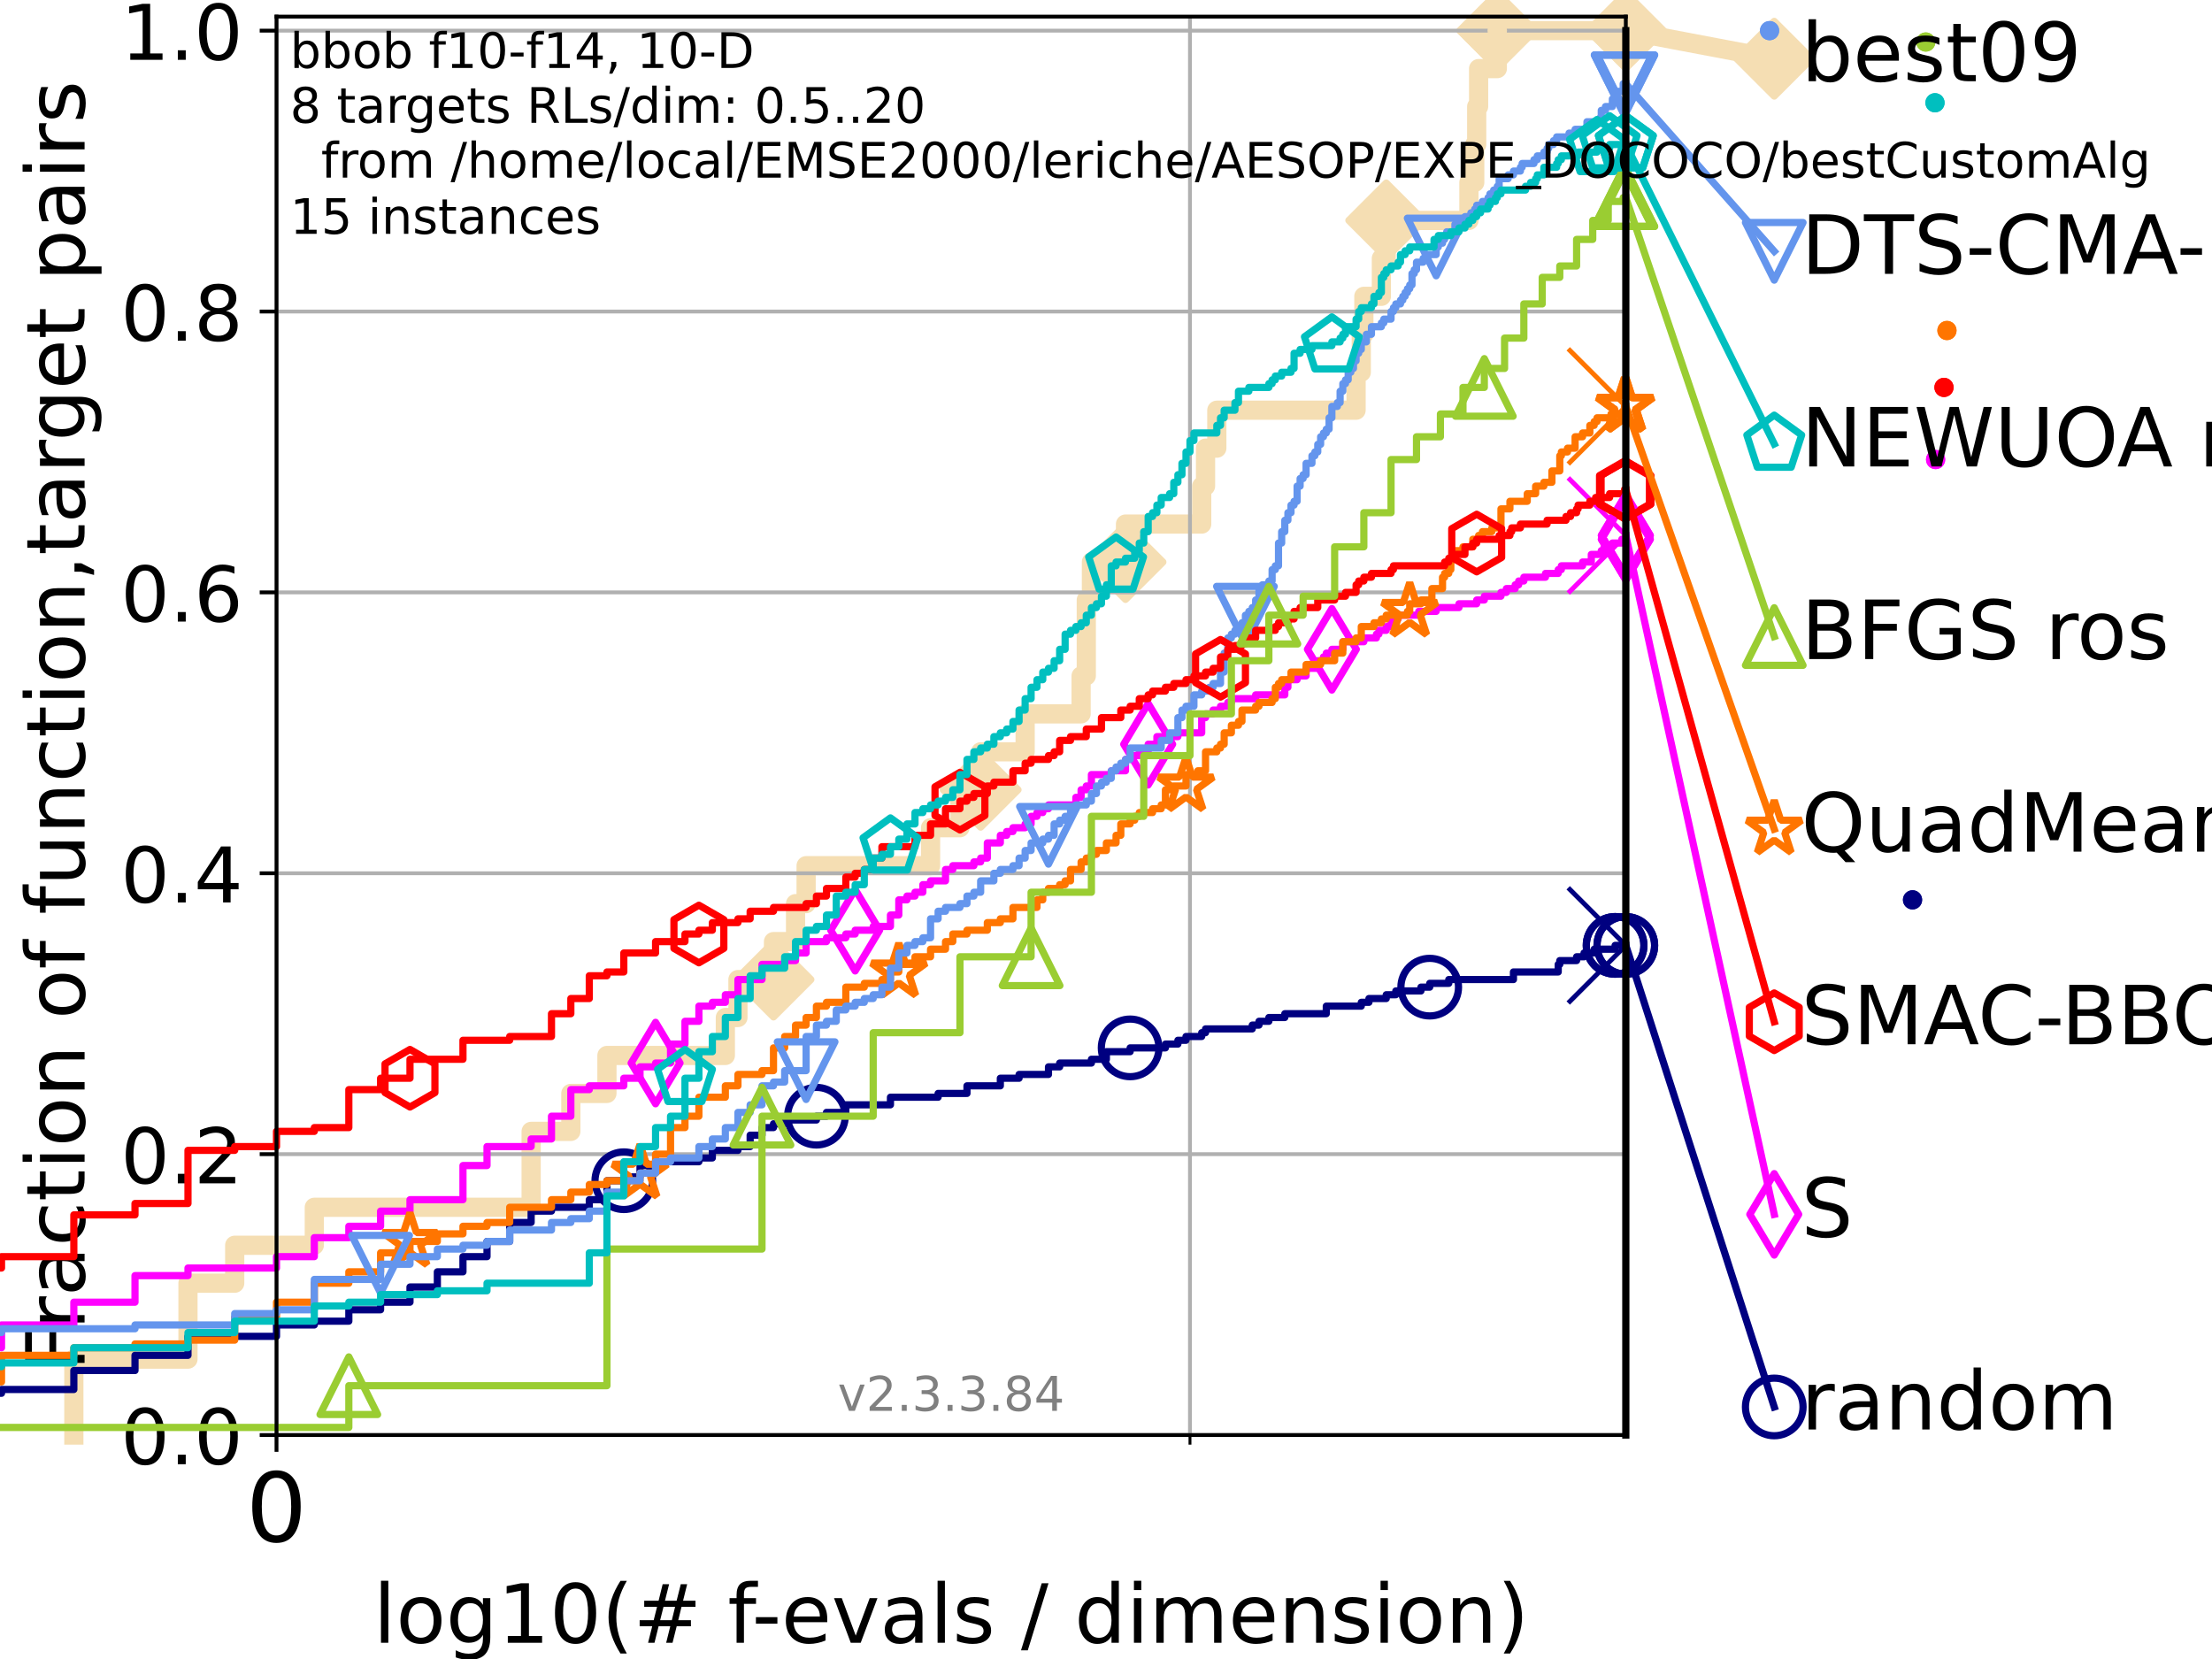 <?xml version="1.0" encoding="utf-8" standalone="no"?>
<!DOCTYPE svg PUBLIC "-//W3C//DTD SVG 1.1//EN"
  "http://www.w3.org/Graphics/SVG/1.1/DTD/svg11.dtd">
<!-- Created with matplotlib (https://matplotlib.org/) -->
<svg height="345.6pt" version="1.1" viewBox="0 0 460.8 345.6" width="460.8pt" xmlns="http://www.w3.org/2000/svg" xmlns:xlink="http://www.w3.org/1999/xlink">
 <defs>
  <style type="text/css">*{stroke-linecap:butt;stroke-linejoin:round;}</style>
 </defs>
 <g id="figure_1">
  <g id="patch_1">
   <path d="M 0 345.6 
L 460.8 345.6 
L 460.8 0 
L 0 0 
z
" style="fill:#ffffff;"/>
  </g>
  <g id="axes_1">
   <g id="patch_2">
    <path d="M 57.6 298.944 
L 338.688 298.944 
L 338.688 3.456 
L 57.6 3.456 
z
" style="fill:#ffffff;"/>
   </g>
   <g id="line2d_1">
    <path d="M 15.383 298.944 
L 15.383 283.13 
L 39.159 283.13 
L 39.159 267.316 
L 48.893 267.316 
L 48.893 259.409 
L 65.477 259.409 
L 65.477 251.501 
L 110.645 251.501 
L 110.645 235.687 
L 118.917 235.687 
L 118.917 227.78 
L 126.435 227.78 
L 126.435 219.873 
L 151.103 219.873 
L 151.103 211.966 
L 153.727 211.966 
L 153.727 204.059 
L 161.133 204.059 
L 161.133 196.152 
L 165.726 196.152 
L 165.726 188.245 
L 167.93 188.245 
L 167.93 180.338 
L 193.851 180.338 
L 193.851 172.431 
L 199.976 172.431 
L 199.976 164.523 
L 204.289 164.523 
L 204.289 156.616 
L 213.555 156.616 
L 213.555 148.709 
L 225.214 148.709 
L 225.214 140.802 
L 226.294 140.802 
L 226.294 124.988 
L 227.361 124.988 
L 227.361 117.081 
L 234.463 117.081 
L 234.463 109.174 
L 250.337 109.174 
L 250.337 101.267 
L 251.136 101.267 
L 251.136 93.36 
L 253.486 93.36 
L 253.486 85.453 
L 282.498 85.453 
L 282.498 77.545 
L 283.579 77.545 
L 283.579 69.638 
L 284.114 69.638 
L 284.114 61.731 
L 287.764 61.731 
L 287.764 53.824 
L 288.778 53.824 
L 288.778 45.917 
L 306.001 45.917 
L 306.001 38.01 
L 307.219 38.01 
L 307.219 30.103 
L 307.622 30.103 
L 307.622 22.196 
L 308.022 22.196 
L 308.022 14.289 
L 311.921 14.289 
L 311.921 6.382 
L 338.688 6.382 
" style="fill:none;stroke:#f5deb3;stroke-linecap:square;stroke-width:4;"/>
   </g>
   <g id="line2d_2">
    <defs>
     <path d="M -0 7.778 
L 7.778 0 
L 0 -7.778 
L -7.778 -0 
z
" id="me65a84a55e" style="stroke:#f5deb3;stroke-linejoin:miter;stroke-width:1.5;"/>
    </defs>
    <g>
     <use style="fill:#f5deb3;stroke:#f5deb3;stroke-linejoin:miter;stroke-width:1.5;" x="161.133" xlink:href="#me65a84a55e" y="204.059"/>
     <use style="fill:#f5deb3;stroke:#f5deb3;stroke-linejoin:miter;stroke-width:1.5;" x="204.289" xlink:href="#me65a84a55e" y="164.523"/>
     <use style="fill:#f5deb3;stroke:#f5deb3;stroke-linejoin:miter;stroke-width:1.5;" x="234.463" xlink:href="#me65a84a55e" y="117.081"/>
     <use style="fill:#f5deb3;stroke:#f5deb3;stroke-linejoin:miter;stroke-width:1.5;" x="288.778" xlink:href="#me65a84a55e" y="45.917"/>
     <use style="fill:#f5deb3;stroke:#f5deb3;stroke-linejoin:miter;stroke-width:1.5;" x="311.921" xlink:href="#me65a84a55e" y="6.382"/>
     <use style="fill:#f5deb3;stroke:#f5deb3;stroke-linejoin:miter;stroke-width:1.5;" x="311.921" xlink:href="#me65a84a55e" y="6.382"/>
     <use style="fill:#f5deb3;stroke:#f5deb3;stroke-linejoin:miter;stroke-width:1.5;" x="338.688" xlink:href="#me65a84a55e" y="6.382"/>
    </g>
   </g>
   <g id="line2d_3">
    <path style="fill:none;stroke:#f5deb3;stroke-linecap:square;stroke-width:4;"/>
    <g/>
   </g>
   <g id="line2d_4">
    <path d="M 338.688 6.382 
L 369.608 12.233 
" style="fill:none;stroke:#f5deb3;stroke-linecap:square;stroke-width:4;"/>
    <g>
     <use style="fill:#f5deb3;stroke:#f5deb3;stroke-linejoin:miter;stroke-width:1.5;" x="338.688" xlink:href="#me65a84a55e" y="6.382"/>
     <use style="fill:#f5deb3;stroke:#f5deb3;stroke-linejoin:miter;stroke-width:1.5;" x="369.608" xlink:href="#me65a84a55e" y="12.233"/>
    </g>
   </g>
   <g id="matplotlib.axis_1">
    <g id="xtick_1">
     <g id="line2d_5">
      <path clip-path="url(#p29493a0645)" d="M 57.6 298.944 
L 57.6 3.456 
" style="fill:none;stroke:#b0b0b0;stroke-linecap:square;stroke-width:0.8;"/>
     </g>
     <g id="line2d_6">
      <defs>
       <path d="M 0 0 
L 0 3.5 
" id="m8973bc91e3" style="stroke:#000000;stroke-width:0.8;"/>
      </defs>
      <g>
       <use style="stroke:#000000;stroke-width:0.8;" x="57.6" xlink:href="#m8973bc91e3" y="298.944"/>
      </g>
     </g>
     <g id="text_1">
      <!-- 0 -->
      <g transform="translate(51.237 321.141)scale(0.2 -0.2)">
       <defs>
        <path d="M 31.781 66.406 
Q 24.172 66.406 20.328 58.906 
Q 16.5 51.422 16.5 36.375 
Q 16.5 21.391 20.328 13.891 
Q 24.172 6.391 31.781 6.391 
Q 39.453 6.391 43.281 13.891 
Q 47.125 21.391 47.125 36.375 
Q 47.125 51.422 43.281 58.906 
Q 39.453 66.406 31.781 66.406 
z
M 31.781 74.219 
Q 44.047 74.219 50.516 64.516 
Q 56.984 54.828 56.984 36.375 
Q 56.984 17.969 50.516 8.266 
Q 44.047 -1.422 31.781 -1.422 
Q 19.531 -1.422 13.062 8.266 
Q 6.594 17.969 6.594 36.375 
Q 6.594 54.828 13.062 64.516 
Q 19.531 74.219 31.781 74.219 
z
" id="DejaVuSans-48"/>
       </defs>
       <use xlink:href="#DejaVuSans-48"/>
      </g>
     </g>
    </g>
    <g id="xtick_2">
     <g id="line2d_7">
      <path clip-path="url(#p29493a0645)" d="M 247.894 298.944 
L 247.894 3.456 
" style="fill:none;stroke:#b0b0b0;stroke-linecap:square;stroke-width:0.8;"/>
     </g>
     <g id="line2d_8">
      <defs>
       <path d="M 0 0 
L 0 2 
" id="m4e7d804486" style="stroke:#000000;stroke-width:0.6;"/>
      </defs>
      <g>
       <use style="stroke:#000000;stroke-width:0.6;" x="247.894" xlink:href="#m4e7d804486" y="298.944"/>
      </g>
     </g>
    </g>
    <g id="text_2">
     <!-- log10(# f-evals / dimension) -->
     <g transform="translate(77.764 342.218)scale(0.17 -0.17)">
      <defs>
       <path d="M 9.422 75.984 
L 18.406 75.984 
L 18.406 0 
L 9.422 0 
z
" id="DejaVuSans-108"/>
       <path d="M 30.609 48.391 
Q 23.391 48.391 19.188 42.75 
Q 14.984 37.109 14.984 27.297 
Q 14.984 17.484 19.156 11.844 
Q 23.344 6.203 30.609 6.203 
Q 37.797 6.203 41.984 11.859 
Q 46.188 17.531 46.188 27.297 
Q 46.188 37.016 41.984 42.703 
Q 37.797 48.391 30.609 48.391 
z
M 30.609 56 
Q 42.328 56 49.016 48.375 
Q 55.719 40.766 55.719 27.297 
Q 55.719 13.875 49.016 6.219 
Q 42.328 -1.422 30.609 -1.422 
Q 18.844 -1.422 12.172 6.219 
Q 5.516 13.875 5.516 27.297 
Q 5.516 40.766 12.172 48.375 
Q 18.844 56 30.609 56 
z
" id="DejaVuSans-111"/>
       <path d="M 45.406 27.984 
Q 45.406 37.75 41.375 43.109 
Q 37.359 48.484 30.078 48.484 
Q 22.859 48.484 18.828 43.109 
Q 14.797 37.75 14.797 27.984 
Q 14.797 18.266 18.828 12.891 
Q 22.859 7.516 30.078 7.516 
Q 37.359 7.516 41.375 12.891 
Q 45.406 18.266 45.406 27.984 
z
M 54.391 6.781 
Q 54.391 -7.172 48.188 -13.984 
Q 42 -20.797 29.203 -20.797 
Q 24.469 -20.797 20.266 -20.094 
Q 16.062 -19.391 12.109 -17.922 
L 12.109 -9.188 
Q 16.062 -11.328 19.922 -12.344 
Q 23.781 -13.375 27.781 -13.375 
Q 36.625 -13.375 41.016 -8.766 
Q 45.406 -4.156 45.406 5.172 
L 45.406 9.625 
Q 42.625 4.781 38.281 2.391 
Q 33.938 0 27.875 0 
Q 17.828 0 11.672 7.656 
Q 5.516 15.328 5.516 27.984 
Q 5.516 40.672 11.672 48.328 
Q 17.828 56 27.875 56 
Q 33.938 56 38.281 53.609 
Q 42.625 51.219 45.406 46.391 
L 45.406 54.688 
L 54.391 54.688 
z
" id="DejaVuSans-103"/>
       <path d="M 12.406 8.297 
L 28.516 8.297 
L 28.516 63.922 
L 10.984 60.406 
L 10.984 69.391 
L 28.422 72.906 
L 38.281 72.906 
L 38.281 8.297 
L 54.391 8.297 
L 54.391 0 
L 12.406 0 
z
" id="DejaVuSans-49"/>
       <path d="M 31 75.875 
Q 24.469 64.656 21.281 53.656 
Q 18.109 42.672 18.109 31.391 
Q 18.109 20.125 21.312 9.062 
Q 24.516 -2 31 -13.188 
L 23.188 -13.188 
Q 15.875 -1.703 12.234 9.375 
Q 8.594 20.453 8.594 31.391 
Q 8.594 42.281 12.203 53.312 
Q 15.828 64.359 23.188 75.875 
z
" id="DejaVuSans-40"/>
       <path d="M 51.125 44 
L 36.922 44 
L 32.812 27.688 
L 47.125 27.688 
z
M 43.797 71.781 
L 38.719 51.516 
L 52.984 51.516 
L 58.109 71.781 
L 65.922 71.781 
L 60.891 51.516 
L 76.125 51.516 
L 76.125 44 
L 58.984 44 
L 54.984 27.688 
L 70.516 27.688 
L 70.516 20.219 
L 53.078 20.219 
L 48 0 
L 40.188 0 
L 45.219 20.219 
L 30.906 20.219 
L 25.875 0 
L 18.016 0 
L 23.094 20.219 
L 7.719 20.219 
L 7.719 27.688 
L 24.906 27.688 
L 29 44 
L 13.281 44 
L 13.281 51.516 
L 30.906 51.516 
L 35.891 71.781 
z
" id="DejaVuSans-35"/>
       <path id="DejaVuSans-32"/>
       <path d="M 37.109 75.984 
L 37.109 68.5 
L 28.516 68.5 
Q 23.688 68.5 21.797 66.547 
Q 19.922 64.594 19.922 59.516 
L 19.922 54.688 
L 34.719 54.688 
L 34.719 47.703 
L 19.922 47.703 
L 19.922 0 
L 10.891 0 
L 10.891 47.703 
L 2.297 47.703 
L 2.297 54.688 
L 10.891 54.688 
L 10.891 58.5 
Q 10.891 67.625 15.141 71.797 
Q 19.391 75.984 28.609 75.984 
z
" id="DejaVuSans-102"/>
       <path d="M 4.891 31.391 
L 31.203 31.391 
L 31.203 23.391 
L 4.891 23.391 
z
" id="DejaVuSans-45"/>
       <path d="M 56.203 29.594 
L 56.203 25.203 
L 14.891 25.203 
Q 15.484 15.922 20.484 11.062 
Q 25.484 6.203 34.422 6.203 
Q 39.594 6.203 44.453 7.469 
Q 49.312 8.734 54.109 11.281 
L 54.109 2.781 
Q 49.266 0.734 44.188 -0.344 
Q 39.109 -1.422 33.891 -1.422 
Q 20.797 -1.422 13.156 6.188 
Q 5.516 13.812 5.516 26.812 
Q 5.516 40.234 12.766 48.109 
Q 20.016 56 32.328 56 
Q 43.359 56 49.781 48.891 
Q 56.203 41.797 56.203 29.594 
z
M 47.219 32.234 
Q 47.125 39.594 43.094 43.984 
Q 39.062 48.391 32.422 48.391 
Q 24.906 48.391 20.391 44.141 
Q 15.875 39.891 15.188 32.172 
z
" id="DejaVuSans-101"/>
       <path d="M 2.984 54.688 
L 12.5 54.688 
L 29.594 8.797 
L 46.688 54.688 
L 56.203 54.688 
L 35.688 0 
L 23.484 0 
z
" id="DejaVuSans-118"/>
       <path d="M 34.281 27.484 
Q 23.391 27.484 19.188 25 
Q 14.984 22.516 14.984 16.5 
Q 14.984 11.719 18.141 8.906 
Q 21.297 6.109 26.703 6.109 
Q 34.188 6.109 38.703 11.406 
Q 43.219 16.703 43.219 25.484 
L 43.219 27.484 
z
M 52.203 31.203 
L 52.203 0 
L 43.219 0 
L 43.219 8.297 
Q 40.141 3.328 35.547 0.953 
Q 30.953 -1.422 24.312 -1.422 
Q 15.922 -1.422 10.953 3.297 
Q 6 8.016 6 15.922 
Q 6 25.141 12.172 29.828 
Q 18.359 34.516 30.609 34.516 
L 43.219 34.516 
L 43.219 35.406 
Q 43.219 41.609 39.141 45 
Q 35.062 48.391 27.688 48.391 
Q 23 48.391 18.547 47.266 
Q 14.109 46.141 10.016 43.891 
L 10.016 52.203 
Q 14.938 54.109 19.578 55.047 
Q 24.219 56 28.609 56 
Q 40.484 56 46.344 49.844 
Q 52.203 43.703 52.203 31.203 
z
" id="DejaVuSans-97"/>
       <path d="M 44.281 53.078 
L 44.281 44.578 
Q 40.484 46.531 36.375 47.5 
Q 32.281 48.484 27.875 48.484 
Q 21.188 48.484 17.844 46.438 
Q 14.5 44.391 14.5 40.281 
Q 14.5 37.156 16.891 35.375 
Q 19.281 33.594 26.516 31.984 
L 29.594 31.297 
Q 39.156 29.25 43.188 25.516 
Q 47.219 21.781 47.219 15.094 
Q 47.219 7.469 41.188 3.016 
Q 35.156 -1.422 24.609 -1.422 
Q 20.219 -1.422 15.453 -0.562 
Q 10.688 0.297 5.422 2 
L 5.422 11.281 
Q 10.406 8.688 15.234 7.391 
Q 20.062 6.109 24.812 6.109 
Q 31.156 6.109 34.562 8.281 
Q 37.984 10.453 37.984 14.406 
Q 37.984 18.062 35.516 20.016 
Q 33.062 21.969 24.703 23.781 
L 21.578 24.516 
Q 13.234 26.266 9.516 29.906 
Q 5.812 33.547 5.812 39.891 
Q 5.812 47.609 11.281 51.797 
Q 16.75 56 26.812 56 
Q 31.781 56 36.172 55.266 
Q 40.578 54.547 44.281 53.078 
z
" id="DejaVuSans-115"/>
       <path d="M 25.391 72.906 
L 33.688 72.906 
L 8.297 -9.281 
L 0 -9.281 
z
" id="DejaVuSans-47"/>
       <path d="M 45.406 46.391 
L 45.406 75.984 
L 54.391 75.984 
L 54.391 0 
L 45.406 0 
L 45.406 8.203 
Q 42.578 3.328 38.25 0.953 
Q 33.938 -1.422 27.875 -1.422 
Q 17.969 -1.422 11.734 6.484 
Q 5.516 14.406 5.516 27.297 
Q 5.516 40.188 11.734 48.094 
Q 17.969 56 27.875 56 
Q 33.938 56 38.25 53.625 
Q 42.578 51.266 45.406 46.391 
z
M 14.797 27.297 
Q 14.797 17.391 18.875 11.75 
Q 22.953 6.109 30.078 6.109 
Q 37.203 6.109 41.297 11.75 
Q 45.406 17.391 45.406 27.297 
Q 45.406 37.203 41.297 42.844 
Q 37.203 48.484 30.078 48.484 
Q 22.953 48.484 18.875 42.844 
Q 14.797 37.203 14.797 27.297 
z
" id="DejaVuSans-100"/>
       <path d="M 9.422 54.688 
L 18.406 54.688 
L 18.406 0 
L 9.422 0 
z
M 9.422 75.984 
L 18.406 75.984 
L 18.406 64.594 
L 9.422 64.594 
z
" id="DejaVuSans-105"/>
       <path d="M 52 44.188 
Q 55.375 50.25 60.062 53.125 
Q 64.75 56 71.094 56 
Q 79.641 56 84.281 50.016 
Q 88.922 44.047 88.922 33.016 
L 88.922 0 
L 79.891 0 
L 79.891 32.719 
Q 79.891 40.578 77.094 44.375 
Q 74.312 48.188 68.609 48.188 
Q 61.625 48.188 57.562 43.547 
Q 53.516 38.922 53.516 30.906 
L 53.516 0 
L 44.484 0 
L 44.484 32.719 
Q 44.484 40.625 41.703 44.406 
Q 38.922 48.188 33.109 48.188 
Q 26.219 48.188 22.156 43.531 
Q 18.109 38.875 18.109 30.906 
L 18.109 0 
L 9.078 0 
L 9.078 54.688 
L 18.109 54.688 
L 18.109 46.188 
Q 21.188 51.219 25.484 53.609 
Q 29.781 56 35.688 56 
Q 41.656 56 45.828 52.969 
Q 50 49.953 52 44.188 
z
" id="DejaVuSans-109"/>
       <path d="M 54.891 33.016 
L 54.891 0 
L 45.906 0 
L 45.906 32.719 
Q 45.906 40.484 42.875 44.328 
Q 39.844 48.188 33.797 48.188 
Q 26.516 48.188 22.312 43.547 
Q 18.109 38.922 18.109 30.906 
L 18.109 0 
L 9.078 0 
L 9.078 54.688 
L 18.109 54.688 
L 18.109 46.188 
Q 21.344 51.125 25.703 53.562 
Q 30.078 56 35.797 56 
Q 45.219 56 50.047 50.172 
Q 54.891 44.344 54.891 33.016 
z
" id="DejaVuSans-110"/>
       <path d="M 8.016 75.875 
L 15.828 75.875 
Q 23.141 64.359 26.781 53.312 
Q 30.422 42.281 30.422 31.391 
Q 30.422 20.453 26.781 9.375 
Q 23.141 -1.703 15.828 -13.188 
L 8.016 -13.188 
Q 14.5 -2 17.703 9.062 
Q 20.906 20.125 20.906 31.391 
Q 20.906 42.672 17.703 53.656 
Q 14.5 64.656 8.016 75.875 
z
" id="DejaVuSans-41"/>
      </defs>
      <use xlink:href="#DejaVuSans-108"/>
      <use x="27.783" xlink:href="#DejaVuSans-111"/>
      <use x="88.965" xlink:href="#DejaVuSans-103"/>
      <use x="152.441" xlink:href="#DejaVuSans-49"/>
      <use x="216.064" xlink:href="#DejaVuSans-48"/>
      <use x="279.688" xlink:href="#DejaVuSans-40"/>
      <use x="318.701" xlink:href="#DejaVuSans-35"/>
      <use x="402.49" xlink:href="#DejaVuSans-32"/>
      <use x="434.277" xlink:href="#DejaVuSans-102"/>
      <use x="463.982" xlink:href="#DejaVuSans-45"/>
      <use x="500.066" xlink:href="#DejaVuSans-101"/>
      <use x="561.59" xlink:href="#DejaVuSans-118"/>
      <use x="620.77" xlink:href="#DejaVuSans-97"/>
      <use x="682.049" xlink:href="#DejaVuSans-108"/>
      <use x="709.832" xlink:href="#DejaVuSans-115"/>
      <use x="761.932" xlink:href="#DejaVuSans-32"/>
      <use x="793.719" xlink:href="#DejaVuSans-47"/>
      <use x="827.41" xlink:href="#DejaVuSans-32"/>
      <use x="859.197" xlink:href="#DejaVuSans-100"/>
      <use x="922.674" xlink:href="#DejaVuSans-105"/>
      <use x="950.457" xlink:href="#DejaVuSans-109"/>
      <use x="1047.869" xlink:href="#DejaVuSans-101"/>
      <use x="1109.393" xlink:href="#DejaVuSans-110"/>
      <use x="1172.771" xlink:href="#DejaVuSans-115"/>
      <use x="1224.871" xlink:href="#DejaVuSans-105"/>
      <use x="1252.654" xlink:href="#DejaVuSans-111"/>
      <use x="1313.836" xlink:href="#DejaVuSans-110"/>
      <use x="1377.215" xlink:href="#DejaVuSans-41"/>
     </g>
    </g>
   </g>
   <g id="matplotlib.axis_2">
    <g id="ytick_1">
     <g id="line2d_9">
      <path clip-path="url(#p29493a0645)" d="M 57.6 298.944 
L 338.688 298.944 
" style="fill:none;stroke:#b0b0b0;stroke-linecap:square;stroke-width:0.8;"/>
     </g>
     <g id="line2d_10">
      <defs>
       <path d="M 0 0 
L -3.5 0 
" id="m390d0f2499" style="stroke:#000000;stroke-width:0.8;"/>
      </defs>
      <g>
       <use style="stroke:#000000;stroke-width:0.8;" x="57.6" xlink:href="#m390d0f2499" y="298.944"/>
      </g>
     </g>
     <g id="text_3">
      <!-- 0.0 -->
      <g transform="translate(25.155 305.023)scale(0.16 -0.16)">
       <defs>
        <path d="M 10.688 12.406 
L 21 12.406 
L 21 0 
L 10.688 0 
z
" id="DejaVuSans-46"/>
       </defs>
       <use xlink:href="#DejaVuSans-48"/>
       <use x="63.623" xlink:href="#DejaVuSans-46"/>
       <use x="95.41" xlink:href="#DejaVuSans-48"/>
      </g>
     </g>
    </g>
    <g id="ytick_2">
     <g id="line2d_11">
      <path clip-path="url(#p29493a0645)" d="M 57.6 240.432 
L 338.688 240.432 
" style="fill:none;stroke:#b0b0b0;stroke-linecap:square;stroke-width:0.8;"/>
     </g>
     <g id="line2d_12">
      <g>
       <use style="stroke:#000000;stroke-width:0.8;" x="57.6" xlink:href="#m390d0f2499" y="240.432"/>
      </g>
     </g>
     <g id="text_4">
      <!-- 0.2 -->
      <g transform="translate(25.155 246.51)scale(0.16 -0.16)">
       <defs>
        <path d="M 19.188 8.297 
L 53.609 8.297 
L 53.609 0 
L 7.328 0 
L 7.328 8.297 
Q 12.938 14.109 22.625 23.891 
Q 32.328 33.688 34.812 36.531 
Q 39.547 41.844 41.422 45.531 
Q 43.312 49.219 43.312 52.781 
Q 43.312 58.594 39.234 62.25 
Q 35.156 65.922 28.609 65.922 
Q 23.969 65.922 18.812 64.312 
Q 13.672 62.703 7.812 59.422 
L 7.812 69.391 
Q 13.766 71.781 18.938 73 
Q 24.125 74.219 28.422 74.219 
Q 39.75 74.219 46.484 68.547 
Q 53.219 62.891 53.219 53.422 
Q 53.219 48.922 51.531 44.891 
Q 49.859 40.875 45.406 35.406 
Q 44.188 33.984 37.641 27.219 
Q 31.109 20.453 19.188 8.297 
z
" id="DejaVuSans-50"/>
       </defs>
       <use xlink:href="#DejaVuSans-48"/>
       <use x="63.623" xlink:href="#DejaVuSans-46"/>
       <use x="95.41" xlink:href="#DejaVuSans-50"/>
      </g>
     </g>
    </g>
    <g id="ytick_3">
     <g id="line2d_13">
      <path clip-path="url(#p29493a0645)" d="M 57.6 181.919 
L 338.688 181.919 
" style="fill:none;stroke:#b0b0b0;stroke-linecap:square;stroke-width:0.8;"/>
     </g>
     <g id="line2d_14">
      <g>
       <use style="stroke:#000000;stroke-width:0.8;" x="57.6" xlink:href="#m390d0f2499" y="181.919"/>
      </g>
     </g>
     <g id="text_5">
      <!-- 0.4 -->
      <g transform="translate(25.155 187.998)scale(0.16 -0.16)">
       <defs>
        <path d="M 37.797 64.312 
L 12.891 25.391 
L 37.797 25.391 
z
M 35.203 72.906 
L 47.609 72.906 
L 47.609 25.391 
L 58.016 25.391 
L 58.016 17.188 
L 47.609 17.188 
L 47.609 0 
L 37.797 0 
L 37.797 17.188 
L 4.891 17.188 
L 4.891 26.703 
z
" id="DejaVuSans-52"/>
       </defs>
       <use xlink:href="#DejaVuSans-48"/>
       <use x="63.623" xlink:href="#DejaVuSans-46"/>
       <use x="95.41" xlink:href="#DejaVuSans-52"/>
      </g>
     </g>
    </g>
    <g id="ytick_4">
     <g id="line2d_15">
      <path clip-path="url(#p29493a0645)" d="M 57.6 123.407 
L 338.688 123.407 
" style="fill:none;stroke:#b0b0b0;stroke-linecap:square;stroke-width:0.8;"/>
     </g>
     <g id="line2d_16">
      <g>
       <use style="stroke:#000000;stroke-width:0.8;" x="57.6" xlink:href="#m390d0f2499" y="123.407"/>
      </g>
     </g>
     <g id="text_6">
      <!-- 0.6 -->
      <g transform="translate(25.155 129.485)scale(0.16 -0.16)">
       <defs>
        <path d="M 33.016 40.375 
Q 26.375 40.375 22.484 35.828 
Q 18.609 31.297 18.609 23.391 
Q 18.609 15.531 22.484 10.953 
Q 26.375 6.391 33.016 6.391 
Q 39.656 6.391 43.531 10.953 
Q 47.406 15.531 47.406 23.391 
Q 47.406 31.297 43.531 35.828 
Q 39.656 40.375 33.016 40.375 
z
M 52.594 71.297 
L 52.594 62.312 
Q 48.875 64.062 45.094 64.984 
Q 41.312 65.922 37.594 65.922 
Q 27.828 65.922 22.672 59.328 
Q 17.531 52.734 16.797 39.406 
Q 19.672 43.656 24.016 45.922 
Q 28.375 48.188 33.594 48.188 
Q 44.578 48.188 50.953 41.516 
Q 57.328 34.859 57.328 23.391 
Q 57.328 12.156 50.688 5.359 
Q 44.047 -1.422 33.016 -1.422 
Q 20.359 -1.422 13.672 8.266 
Q 6.984 17.969 6.984 36.375 
Q 6.984 53.656 15.188 63.938 
Q 23.391 74.219 37.203 74.219 
Q 40.922 74.219 44.703 73.484 
Q 48.484 72.75 52.594 71.297 
z
" id="DejaVuSans-54"/>
       </defs>
       <use xlink:href="#DejaVuSans-48"/>
       <use x="63.623" xlink:href="#DejaVuSans-46"/>
       <use x="95.41" xlink:href="#DejaVuSans-54"/>
      </g>
     </g>
    </g>
    <g id="ytick_5">
     <g id="line2d_17">
      <path clip-path="url(#p29493a0645)" d="M 57.6 64.894 
L 338.688 64.894 
" style="fill:none;stroke:#b0b0b0;stroke-linecap:square;stroke-width:0.8;"/>
     </g>
     <g id="line2d_18">
      <g>
       <use style="stroke:#000000;stroke-width:0.8;" x="57.6" xlink:href="#m390d0f2499" y="64.894"/>
      </g>
     </g>
     <g id="text_7">
      <!-- 0.8 -->
      <g transform="translate(25.155 70.973)scale(0.16 -0.16)">
       <defs>
        <path d="M 31.781 34.625 
Q 24.75 34.625 20.719 30.859 
Q 16.703 27.094 16.703 20.516 
Q 16.703 13.922 20.719 10.156 
Q 24.75 6.391 31.781 6.391 
Q 38.812 6.391 42.859 10.172 
Q 46.922 13.969 46.922 20.516 
Q 46.922 27.094 42.891 30.859 
Q 38.875 34.625 31.781 34.625 
z
M 21.922 38.812 
Q 15.578 40.375 12.031 44.719 
Q 8.5 49.078 8.5 55.328 
Q 8.5 64.062 14.719 69.141 
Q 20.953 74.219 31.781 74.219 
Q 42.672 74.219 48.875 69.141 
Q 55.078 64.062 55.078 55.328 
Q 55.078 49.078 51.531 44.719 
Q 48 40.375 41.703 38.812 
Q 48.828 37.156 52.797 32.312 
Q 56.781 27.484 56.781 20.516 
Q 56.781 9.906 50.312 4.234 
Q 43.844 -1.422 31.781 -1.422 
Q 19.734 -1.422 13.25 4.234 
Q 6.781 9.906 6.781 20.516 
Q 6.781 27.484 10.781 32.312 
Q 14.797 37.156 21.922 38.812 
z
M 18.312 54.391 
Q 18.312 48.734 21.844 45.562 
Q 25.391 42.391 31.781 42.391 
Q 38.141 42.391 41.719 45.562 
Q 45.312 48.734 45.312 54.391 
Q 45.312 60.062 41.719 63.234 
Q 38.141 66.406 31.781 66.406 
Q 25.391 66.406 21.844 63.234 
Q 18.312 60.062 18.312 54.391 
z
" id="DejaVuSans-56"/>
       </defs>
       <use xlink:href="#DejaVuSans-48"/>
       <use x="63.623" xlink:href="#DejaVuSans-46"/>
       <use x="95.41" xlink:href="#DejaVuSans-56"/>
      </g>
     </g>
    </g>
    <g id="ytick_6">
     <g id="line2d_19">
      <path clip-path="url(#p29493a0645)" d="M 57.6 6.382 
L 338.688 6.382 
" style="fill:none;stroke:#b0b0b0;stroke-linecap:square;stroke-width:0.8;"/>
     </g>
     <g id="line2d_20">
      <g>
       <use style="stroke:#000000;stroke-width:0.8;" x="57.6" xlink:href="#m390d0f2499" y="6.382"/>
      </g>
     </g>
     <g id="text_8">
      <!-- 1.0 -->
      <g transform="translate(25.155 12.46)scale(0.16 -0.16)">
       <use xlink:href="#DejaVuSans-49"/>
       <use x="63.623" xlink:href="#DejaVuSans-46"/>
       <use x="95.41" xlink:href="#DejaVuSans-48"/>
      </g>
     </g>
    </g>
    <g id="text_9">
     <!-- Fraction of function,target pairs -->
     <g transform="translate(17.62 285.585)rotate(-90)scale(0.17 -0.17)">
      <defs>
       <path d="M 9.812 72.906 
L 51.703 72.906 
L 51.703 64.594 
L 19.672 64.594 
L 19.672 43.109 
L 48.578 43.109 
L 48.578 34.812 
L 19.672 34.812 
L 19.672 0 
L 9.812 0 
z
" id="DejaVuSans-70"/>
       <path d="M 41.109 46.297 
Q 39.594 47.172 37.812 47.578 
Q 36.031 48 33.891 48 
Q 26.266 48 22.188 43.047 
Q 18.109 38.094 18.109 28.812 
L 18.109 0 
L 9.078 0 
L 9.078 54.688 
L 18.109 54.688 
L 18.109 46.188 
Q 20.953 51.172 25.484 53.578 
Q 30.031 56 36.531 56 
Q 37.453 56 38.578 55.875 
Q 39.703 55.766 41.062 55.516 
z
" id="DejaVuSans-114"/>
       <path d="M 48.781 52.594 
L 48.781 44.188 
Q 44.969 46.297 41.141 47.344 
Q 37.312 48.391 33.406 48.391 
Q 24.656 48.391 19.812 42.844 
Q 14.984 37.312 14.984 27.297 
Q 14.984 17.281 19.812 11.734 
Q 24.656 6.203 33.406 6.203 
Q 37.312 6.203 41.141 7.25 
Q 44.969 8.297 48.781 10.406 
L 48.781 2.094 
Q 45.016 0.344 40.984 -0.531 
Q 36.969 -1.422 32.422 -1.422 
Q 20.062 -1.422 12.781 6.344 
Q 5.516 14.109 5.516 27.297 
Q 5.516 40.672 12.859 48.328 
Q 20.219 56 33.016 56 
Q 37.156 56 41.109 55.141 
Q 45.062 54.297 48.781 52.594 
z
" id="DejaVuSans-99"/>
       <path d="M 18.312 70.219 
L 18.312 54.688 
L 36.812 54.688 
L 36.812 47.703 
L 18.312 47.703 
L 18.312 18.016 
Q 18.312 11.328 20.141 9.422 
Q 21.969 7.516 27.594 7.516 
L 36.812 7.516 
L 36.812 0 
L 27.594 0 
Q 17.188 0 13.234 3.875 
Q 9.281 7.766 9.281 18.016 
L 9.281 47.703 
L 2.688 47.703 
L 2.688 54.688 
L 9.281 54.688 
L 9.281 70.219 
z
" id="DejaVuSans-116"/>
       <path d="M 8.5 21.578 
L 8.5 54.688 
L 17.484 54.688 
L 17.484 21.922 
Q 17.484 14.156 20.5 10.266 
Q 23.531 6.391 29.594 6.391 
Q 36.859 6.391 41.078 11.031 
Q 45.312 15.672 45.312 23.688 
L 45.312 54.688 
L 54.297 54.688 
L 54.297 0 
L 45.312 0 
L 45.312 8.406 
Q 42.047 3.422 37.719 1 
Q 33.406 -1.422 27.688 -1.422 
Q 18.266 -1.422 13.375 4.438 
Q 8.5 10.297 8.5 21.578 
z
M 31.109 56 
z
" id="DejaVuSans-117"/>
       <path d="M 11.719 12.406 
L 22.016 12.406 
L 22.016 4 
L 14.016 -11.625 
L 7.719 -11.625 
L 11.719 4 
z
" id="DejaVuSans-44"/>
       <path d="M 18.109 8.203 
L 18.109 -20.797 
L 9.078 -20.797 
L 9.078 54.688 
L 18.109 54.688 
L 18.109 46.391 
Q 20.953 51.266 25.266 53.625 
Q 29.594 56 35.594 56 
Q 45.562 56 51.781 48.094 
Q 58.016 40.188 58.016 27.297 
Q 58.016 14.406 51.781 6.484 
Q 45.562 -1.422 35.594 -1.422 
Q 29.594 -1.422 25.266 0.953 
Q 20.953 3.328 18.109 8.203 
z
M 48.688 27.297 
Q 48.688 37.203 44.609 42.844 
Q 40.531 48.484 33.406 48.484 
Q 26.266 48.484 22.188 42.844 
Q 18.109 37.203 18.109 27.297 
Q 18.109 17.391 22.188 11.75 
Q 26.266 6.109 33.406 6.109 
Q 40.531 6.109 44.609 11.75 
Q 48.688 17.391 48.688 27.297 
z
" id="DejaVuSans-112"/>
      </defs>
      <use xlink:href="#DejaVuSans-70"/>
      <use x="50.27" xlink:href="#DejaVuSans-114"/>
      <use x="91.383" xlink:href="#DejaVuSans-97"/>
      <use x="152.662" xlink:href="#DejaVuSans-99"/>
      <use x="207.643" xlink:href="#DejaVuSans-116"/>
      <use x="246.852" xlink:href="#DejaVuSans-105"/>
      <use x="274.635" xlink:href="#DejaVuSans-111"/>
      <use x="335.816" xlink:href="#DejaVuSans-110"/>
      <use x="399.195" xlink:href="#DejaVuSans-32"/>
      <use x="430.982" xlink:href="#DejaVuSans-111"/>
      <use x="492.164" xlink:href="#DejaVuSans-102"/>
      <use x="527.369" xlink:href="#DejaVuSans-32"/>
      <use x="559.156" xlink:href="#DejaVuSans-102"/>
      <use x="594.361" xlink:href="#DejaVuSans-117"/>
      <use x="657.74" xlink:href="#DejaVuSans-110"/>
      <use x="721.119" xlink:href="#DejaVuSans-99"/>
      <use x="776.1" xlink:href="#DejaVuSans-116"/>
      <use x="815.309" xlink:href="#DejaVuSans-105"/>
      <use x="843.092" xlink:href="#DejaVuSans-111"/>
      <use x="904.273" xlink:href="#DejaVuSans-110"/>
      <use x="967.652" xlink:href="#DejaVuSans-44"/>
      <use x="999.439" xlink:href="#DejaVuSans-116"/>
      <use x="1038.648" xlink:href="#DejaVuSans-97"/>
      <use x="1099.928" xlink:href="#DejaVuSans-114"/>
      <use x="1139.291" xlink:href="#DejaVuSans-103"/>
      <use x="1202.768" xlink:href="#DejaVuSans-101"/>
      <use x="1264.291" xlink:href="#DejaVuSans-116"/>
      <use x="1303.5" xlink:href="#DejaVuSans-32"/>
      <use x="1335.287" xlink:href="#DejaVuSans-112"/>
      <use x="1398.764" xlink:href="#DejaVuSans-97"/>
      <use x="1460.043" xlink:href="#DejaVuSans-105"/>
      <use x="1487.826" xlink:href="#DejaVuSans-114"/>
      <use x="1528.939" xlink:href="#DejaVuSans-115"/>
     </g>
    </g>
   </g>
   <g id="line2d_21">
    <defs>
     <path d="M 0 1.5 
C 0.398 1.5 0.779 1.342 1.061 1.061 
C 1.342 0.779 1.5 0.398 1.5 0 
C 1.5 -0.398 1.342 -0.779 1.061 -1.061 
C 0.779 -1.342 0.398 -1.5 0 -1.5 
C -0.398 -1.5 -0.779 -1.342 -1.061 -1.061 
C -1.342 -0.779 -1.5 -0.398 -1.5 0 
C -1.5 0.398 -1.342 0.779 -1.061 1.061 
C -0.779 1.342 -0.398 1.5 0 1.5 
z
" id="m1506826e69" style="stroke:#f5deb3;"/>
    </defs>
    <g>
     <use style="fill:#f5deb3;stroke:#f5deb3;" x="311.921" xlink:href="#m1506826e69" y="6.382"/>
     <use style="fill:#f5deb3;stroke:#f5deb3;" x="311.921" xlink:href="#m1506826e69" y="6.382"/>
    </g>
   </g>
   <g id="line2d_22">
    <defs>
     <path d="M 0 1.5 
C 0.398 1.5 0.779 1.342 1.061 1.061 
C 1.342 0.779 1.5 0.398 1.5 0 
C 1.5 -0.398 1.342 -0.779 1.061 -1.061 
C 0.779 -1.342 0.398 -1.5 0 -1.5 
C -0.398 -1.5 -0.779 -1.342 -1.061 -1.061 
C -1.342 -0.779 -1.5 -0.398 -1.5 0 
C -1.5 0.398 -1.342 0.779 -1.061 1.061 
C -0.779 1.342 -0.398 1.5 0 1.5 
z
" id="mfbf3e06fe6" style="stroke:#000080;"/>
    </defs>
    <g>
     <use style="fill:#000080;stroke:#000080;" x="398.415" xlink:href="#mfbf3e06fe6" y="187.454"/>
     <use style="fill:#000080;stroke:#000080;" x="398.415" xlink:href="#mfbf3e06fe6" y="187.454"/>
    </g>
   </g>
   <g id="line2d_23">
    <path d="M -1 290.246 
L 0.316 290.246 
L 0.316 289.455 
L 15.383 289.455 
L 15.383 285.502 
L 28.123 285.502 
L 28.123 282.339 
L 39.159 282.339 
L 39.159 278.386 
L 57.6 278.386 
L 57.6 276.013 
L 65.477 276.013 
L 65.477 275.223 
L 72.668 275.223 
L 72.668 272.851 
L 79.283 272.851 
L 79.283 271.269 
L 85.407 271.269 
L 85.407 268.106 
L 91.109 268.106 
L 91.109 264.944 
L 96.443 264.944 
L 96.443 261.781 
L 101.453 261.781 
L 101.453 258.618 
L 106.177 258.618 
L 106.177 254.664 
L 110.645 254.664 
L 110.645 252.292 
L 114.884 252.292 
L 114.884 251.501 
L 122.761 251.501 
L 122.761 249.92 
L 126.435 249.92 
L 126.435 245.966 
L 129.952 245.966 
L 129.952 245.176 
L 133.326 245.176 
L 133.326 242.804 
L 136.567 242.804 
L 136.567 242.013 
L 145.592 242.013 
L 145.592 241.222 
L 148.394 241.222 
L 148.394 239.641 
L 153.727 239.641 
L 153.727 238.85 
L 156.27 238.85 
L 156.27 236.478 
L 158.737 236.478 
L 158.737 234.897 
L 161.133 234.897 
L 161.133 234.106 
L 163.461 234.106 
L 163.461 233.315 
L 170.076 233.315 
L 170.076 232.524 
L 172.169 232.524 
L 172.169 231.734 
L 176.201 231.734 
L 176.201 230.152 
L 185.497 230.152 
L 185.497 228.571 
L 195.426 228.571 
L 195.426 227.78 
L 201.439 227.78 
L 201.439 226.199 
L 208.388 226.199 
L 208.388 224.617 
L 212.293 224.617 
L 212.293 223.827 
L 218.417 223.827 
L 218.417 222.245 
L 220.746 222.245 
L 220.746 221.455 
L 227.361 221.455 
L 227.361 220.664 
L 230.48 220.664 
L 230.48 219.082 
L 235.43 219.082 
L 235.43 218.292 
L 242.781 218.292 
L 242.781 217.501 
L 245.377 217.501 
L 245.377 216.71 
L 247.064 216.71 
L 247.064 215.92 
L 250.337 215.92 
L 250.337 215.129 
L 251.136 215.129 
L 251.136 214.338 
L 260.87 214.338 
L 260.87 213.547 
L 262.271 213.547 
L 262.271 212.757 
L 264.328 212.757 
L 264.328 211.966 
L 267.648 211.966 
L 267.648 211.175 
L 276.29 211.175 
L 276.29 209.594 
L 283.579 209.594 
L 283.579 208.803 
L 285.173 208.803 
L 285.173 208.012 
L 288.778 208.012 
L 288.778 207.222 
L 290.77 207.222 
L 290.77 206.431 
L 296.011 206.431 
L 296.011 205.64 
L 297.837 205.64 
L 297.837 204.85 
L 301.805 204.85 
L 301.805 204.059 
L 315.279 204.059 
L 315.279 202.477 
L 324.606 202.477 
L 324.606 200.896 
L 324.932 200.896 
L 324.932 200.105 
L 328.436 200.105 
L 328.436 199.315 
L 329.981 199.315 
L 329.981 198.524 
L 332.096 198.524 
L 332.096 197.733 
L 336.454 197.733 
L 336.454 196.943 
L 338.688 196.943 
L 338.688 196.943 
" style="fill:none;stroke:#000080;stroke-linecap:square;stroke-width:1.5;"/>
   </g>
   <g id="line2d_24">
    <defs>
     <path d="M 0 6 
C 1.591 6 3.117 5.368 4.243 4.243 
C 5.368 3.117 6 1.591 6 0 
C 6 -1.591 5.368 -3.117 4.243 -4.243 
C 3.117 -5.368 1.591 -6 0 -6 
C -1.591 -6 -3.117 -5.368 -4.243 -4.243 
C -5.368 -3.117 -6 -1.591 -6 0 
C -6 1.591 -5.368 3.117 -4.243 4.243 
C -3.117 5.368 -1.591 6 0 6 
z
" id="m1a3d9d17c1" style="stroke:#000080;stroke-width:1.5;"/>
    </defs>
    <g>
     <use style="fill-opacity:0;stroke:#000080;stroke-width:1.5;" x="129.952" xlink:href="#m1a3d9d17c1" y="245.966"/>
     <use style="fill-opacity:0;stroke:#000080;stroke-width:1.5;" x="170.076" xlink:href="#m1a3d9d17c1" y="232.524"/>
     <use style="fill-opacity:0;stroke:#000080;stroke-width:1.5;" x="235.43" xlink:href="#m1a3d9d17c1" y="218.292"/>
     <use style="fill-opacity:0;stroke:#000080;stroke-width:1.5;" x="297.837" xlink:href="#m1a3d9d17c1" y="205.64"/>
     <use style="fill-opacity:0;stroke:#000080;stroke-width:1.5;" x="336.454" xlink:href="#m1a3d9d17c1" y="196.943"/>
     <use style="fill-opacity:0;stroke:#000080;stroke-width:1.5;" x="336.454" xlink:href="#m1a3d9d17c1" y="196.943"/>
     <use style="fill-opacity:0;stroke:#000080;stroke-width:1.5;" x="338.688" xlink:href="#m1a3d9d17c1" y="196.943"/>
    </g>
   </g>
   <g id="line2d_25">
    <path style="fill:none;stroke:#000080;stroke-linecap:square;stroke-width:1.5;"/>
    <g/>
   </g>
   <g id="line2d_26">
    <path clip-path="url(#p29493a0645)" d="M 338.688 196.943 
" style="fill:none;stroke:#000080;stroke-linecap:square;stroke-width:1.5;"/>
    <defs>
     <path d="M -12 12 
L 12 -12 
M -12 -12 
L 12 12 
" id="m6af1911ecb" style="stroke:#000080;"/>
    </defs>
    <g clip-path="url(#p29493a0645)">
     <use style="fill:#000080;stroke:#000080;" x="338.688" xlink:href="#m6af1911ecb" y="196.943"/>
    </g>
   </g>
   <g id="line2d_27">
    <defs>
     <path d="M 0 1.5 
C 0.398 1.5 0.779 1.342 1.061 1.061 
C 1.342 0.779 1.5 0.398 1.5 0 
C 1.5 -0.398 1.342 -0.779 1.061 -1.061 
C 0.779 -1.342 0.398 -1.5 0 -1.5 
C -0.398 -1.5 -0.779 -1.342 -1.061 -1.061 
C -1.342 -0.779 -1.5 -0.398 -1.5 0 
C -1.5 0.398 -1.342 0.779 -1.061 1.061 
C -0.779 1.342 -0.398 1.5 0 1.5 
z
" id="mf54069c9cb" style="stroke:#ff00ff;"/>
    </defs>
    <g>
     <use style="fill:#ff00ff;stroke:#ff00ff;" x="403.221" xlink:href="#mf54069c9cb" y="95.732"/>
     <use style="fill:#ff00ff;stroke:#ff00ff;" x="403.221" xlink:href="#mf54069c9cb" y="95.732"/>
    </g>
   </g>
   <g id="line2d_28">
    <path d="M -1 280.758 
L 0.316 280.758 
L 0.316 276.013 
L 15.383 276.013 
L 15.383 271.269 
L 28.123 271.269 
L 28.123 265.734 
L 39.159 265.734 
L 39.159 264.153 
L 57.6 264.153 
L 57.6 261.781 
L 65.477 261.781 
L 65.477 257.827 
L 72.668 257.827 
L 72.668 255.455 
L 79.283 255.455 
L 79.283 252.292 
L 85.407 252.292 
L 85.407 249.92 
L 96.443 249.92 
L 96.443 242.804 
L 101.453 242.804 
L 101.453 238.85 
L 110.645 238.85 
L 110.645 237.269 
L 114.884 237.269 
L 114.884 232.524 
L 118.917 232.524 
L 118.917 226.989 
L 122.761 226.989 
L 122.761 226.199 
L 129.952 226.199 
L 129.952 224.617 
L 133.326 224.617 
L 133.326 222.245 
L 136.567 222.245 
L 136.567 221.455 
L 139.686 221.455 
L 139.686 217.501 
L 142.692 217.501 
L 142.692 212.757 
L 145.592 212.757 
L 145.592 209.594 
L 148.394 209.594 
L 148.394 208.803 
L 151.103 208.803 
L 151.103 207.222 
L 153.727 207.222 
L 153.727 204.059 
L 158.737 204.059 
L 158.737 200.896 
L 163.461 200.896 
L 163.461 200.105 
L 165.726 200.105 
L 165.726 198.524 
L 167.93 198.524 
L 167.93 196.152 
L 172.169 196.152 
L 172.169 195.361 
L 176.201 195.361 
L 176.201 194.57 
L 178.146 194.57 
L 178.146 193.78 
L 181.903 193.78 
L 181.903 192.989 
L 185.497 192.989 
L 185.497 190.617 
L 187.236 190.617 
L 187.236 187.454 
L 188.94 187.454 
L 188.94 186.663 
L 190.61 186.663 
L 190.61 185.873 
L 192.247 185.873 
L 192.247 184.291 
L 193.851 184.291 
L 193.851 183.5 
L 196.97 183.5 
L 196.97 181.128 
L 198.487 181.128 
L 198.487 180.338 
L 202.876 180.338 
L 202.876 179.547 
L 204.289 179.547 
L 204.289 178.756 
L 205.678 178.756 
L 205.678 175.593 
L 208.388 175.593 
L 208.388 174.012 
L 209.71 174.012 
L 209.71 173.221 
L 211.012 173.221 
L 211.012 172.431 
L 213.555 172.431 
L 213.555 171.64 
L 214.797 171.64 
L 214.797 170.058 
L 216.022 170.058 
L 216.022 169.268 
L 217.228 169.268 
L 217.228 168.477 
L 218.417 168.477 
L 218.417 167.686 
L 224.119 167.686 
L 224.119 166.105 
L 225.214 166.105 
L 225.214 164.523 
L 226.294 164.523 
L 226.294 163.733 
L 227.361 163.733 
L 227.361 161.361 
L 231.494 161.361 
L 231.494 160.57 
L 234.463 160.57 
L 234.463 158.198 
L 235.43 158.198 
L 235.43 157.407 
L 237.33 157.407 
L 237.33 156.616 
L 239.187 156.616 
L 239.187 155.035 
L 241.003 155.035 
L 241.003 153.454 
L 245.377 153.454 
L 245.377 152.663 
L 250.337 152.663 
L 250.337 149.5 
L 251.136 149.5 
L 251.136 148.709 
L 252.71 148.709 
L 252.71 147.919 
L 254.255 147.919 
L 254.255 147.128 
L 255.771 147.128 
L 255.771 146.337 
L 256.519 146.337 
L 256.519 145.546 
L 261.573 145.546 
L 261.573 144.756 
L 267.648 144.756 
L 267.648 143.174 
L 268.296 143.174 
L 268.296 141.593 
L 270.211 141.593 
L 270.211 140.802 
L 272.082 140.802 
L 272.082 139.221 
L 274.513 139.221 
L 274.513 137.639 
L 275.702 137.639 
L 275.702 136.849 
L 276.29 136.849 
L 276.29 136.058 
L 277.454 136.058 
L 277.454 135.267 
L 279.734 135.267 
L 279.734 133.686 
L 284.114 133.686 
L 284.114 132.895 
L 286.737 132.895 
L 286.737 132.104 
L 287.252 132.104 
L 287.252 131.314 
L 288.778 131.314 
L 288.778 130.523 
L 289.78 130.523 
L 289.78 128.942 
L 291.26 128.942 
L 291.26 128.151 
L 295.548 128.151 
L 295.548 127.36 
L 299.181 127.36 
L 299.181 126.569 
L 303.93 126.569 
L 303.93 125.779 
L 307.622 125.779 
L 307.622 124.988 
L 309.211 124.988 
L 309.211 124.197 
L 312.679 124.197 
L 312.679 123.407 
L 313.804 123.407 
L 313.804 122.616 
L 315.644 122.616 
L 315.644 121.825 
L 316.369 121.825 
L 316.369 121.034 
L 317.445 121.034 
L 317.445 120.244 
L 321.951 120.244 
L 321.951 119.453 
L 324.606 119.453 
L 324.606 118.662 
L 325.257 118.662 
L 325.257 117.872 
L 329.674 117.872 
L 329.674 117.081 
L 331.497 117.081 
L 331.497 115.499 
L 333.574 115.499 
L 333.574 114.709 
L 334.158 114.709 
L 334.158 113.918 
L 335.886 113.918 
L 335.886 113.127 
L 337.857 113.127 
L 337.857 112.337 
L 338.688 112.337 
L 338.688 111.546 
L 338.688 111.546 
" style="fill:none;stroke:#ff00ff;stroke-linecap:square;stroke-width:1.5;"/>
   </g>
   <g id="line2d_29">
    <defs>
     <path d="M -0 8.485 
L 5.091 0 
L 0 -8.485 
L -5.091 -0 
z
" id="mbac32dc4d3" style="stroke:#ff00ff;stroke-linejoin:miter;stroke-width:1.5;"/>
    </defs>
    <g>
     <use style="fill-opacity:0;stroke:#ff00ff;stroke-linejoin:miter;stroke-width:1.5;" x="136.567" xlink:href="#mbac32dc4d3" y="221.455"/>
     <use style="fill-opacity:0;stroke:#ff00ff;stroke-linejoin:miter;stroke-width:1.5;" x="178.146" xlink:href="#mbac32dc4d3" y="193.78"/>
     <use style="fill-opacity:0;stroke:#ff00ff;stroke-linejoin:miter;stroke-width:1.5;" x="239.187" xlink:href="#mbac32dc4d3" y="155.035"/>
     <use style="fill-opacity:0;stroke:#ff00ff;stroke-linejoin:miter;stroke-width:1.5;" x="277.454" xlink:href="#mbac32dc4d3" y="135.267"/>
     <use style="fill-opacity:0;stroke:#ff00ff;stroke-linejoin:miter;stroke-width:1.5;" x="338.688" xlink:href="#mbac32dc4d3" y="112.337"/>
     <use style="fill-opacity:0;stroke:#ff00ff;stroke-linejoin:miter;stroke-width:1.5;" x="338.688" xlink:href="#mbac32dc4d3" y="112.337"/>
     <use style="fill-opacity:0;stroke:#ff00ff;stroke-linejoin:miter;stroke-width:1.5;" x="338.688" xlink:href="#mbac32dc4d3" y="111.546"/>
    </g>
   </g>
   <g id="line2d_30">
    <path style="fill:none;stroke:#ff00ff;stroke-linecap:square;stroke-width:1.5;"/>
    <g/>
   </g>
   <g id="line2d_31">
    <path clip-path="url(#p29493a0645)" d="M 338.688 111.546 
" style="fill:none;stroke:#ff00ff;stroke-linecap:square;stroke-width:1.5;"/>
    <defs>
     <path d="M -12 12 
L 12 -12 
M -12 -12 
L 12 12 
" id="m6ea2b0f374" style="stroke:#ff00ff;"/>
    </defs>
    <g clip-path="url(#p29493a0645)">
     <use style="fill:#ff00ff;stroke:#ff00ff;" x="338.688" xlink:href="#m6ea2b0f374" y="111.546"/>
    </g>
   </g>
   <g id="line2d_32">
    <defs>
     <path d="M 0 1.5 
C 0.398 1.5 0.779 1.342 1.061 1.061 
C 1.342 0.779 1.5 0.398 1.5 0 
C 1.5 -0.398 1.342 -0.779 1.061 -1.061 
C 0.779 -1.342 0.398 -1.5 0 -1.5 
C -0.398 -1.5 -0.779 -1.342 -1.061 -1.061 
C -1.342 -0.779 -1.5 -0.398 -1.5 0 
C -1.5 0.398 -1.342 0.779 -1.061 1.061 
C -0.779 1.342 -0.398 1.5 0 1.5 
z
" id="mb726817e7d" style="stroke:#ff7500;"/>
    </defs>
    <g>
     <use style="fill:#ff7500;stroke:#ff7500;" x="405.584" xlink:href="#mb726817e7d" y="68.848"/>
     <use style="fill:#ff7500;stroke:#ff7500;" x="405.584" xlink:href="#mb726817e7d" y="68.848"/>
    </g>
   </g>
   <g id="line2d_33">
    <path d="M -1 287.874 
L 0.316 287.874 
L 0.316 282.339 
L 15.383 282.339 
L 15.383 280.758 
L 28.123 280.758 
L 28.123 279.967 
L 39.159 279.967 
L 39.159 279.176 
L 48.893 279.176 
L 48.893 274.432 
L 57.6 274.432 
L 57.6 271.269 
L 65.477 271.269 
L 65.477 267.316 
L 72.668 267.316 
L 72.668 264.944 
L 79.283 264.944 
L 79.283 260.99 
L 85.407 260.99 
L 85.407 258.618 
L 91.109 258.618 
L 91.109 257.036 
L 96.443 257.036 
L 96.443 255.455 
L 101.453 255.455 
L 101.453 254.664 
L 106.177 254.664 
L 106.177 251.501 
L 114.884 251.501 
L 114.884 249.92 
L 118.917 249.92 
L 118.917 248.339 
L 122.761 248.339 
L 122.761 246.757 
L 126.435 246.757 
L 126.435 245.966 
L 133.326 245.966 
L 133.326 244.385 
L 136.567 244.385 
L 136.567 240.432 
L 139.686 240.432 
L 139.686 234.897 
L 142.692 234.897 
L 142.692 232.524 
L 145.592 232.524 
L 145.592 228.571 
L 151.103 228.571 
L 151.103 226.199 
L 153.727 226.199 
L 153.727 223.827 
L 158.737 223.827 
L 158.737 223.036 
L 161.133 223.036 
L 161.133 218.292 
L 163.461 218.292 
L 163.461 215.92 
L 165.726 215.92 
L 165.726 213.547 
L 167.93 213.547 
L 167.93 211.966 
L 170.076 211.966 
L 170.076 209.594 
L 172.169 209.594 
L 172.169 208.803 
L 176.201 208.803 
L 176.201 205.64 
L 180.045 205.64 
L 180.045 204.85 
L 183.719 204.85 
L 183.719 204.059 
L 185.497 204.059 
L 185.497 202.477 
L 187.236 202.477 
L 187.236 200.896 
L 190.61 200.896 
L 190.61 199.315 
L 193.851 199.315 
L 193.851 197.733 
L 196.97 197.733 
L 196.97 196.152 
L 198.487 196.152 
L 198.487 194.57 
L 201.439 194.57 
L 201.439 193.78 
L 205.678 193.78 
L 205.678 192.198 
L 208.388 192.198 
L 208.388 191.408 
L 211.012 191.408 
L 211.012 189.035 
L 216.022 189.035 
L 216.022 187.454 
L 217.228 187.454 
L 217.228 185.873 
L 218.417 185.873 
L 218.417 185.082 
L 220.746 185.082 
L 220.746 184.291 
L 221.886 184.291 
L 221.886 183.5 
L 223.01 183.5 
L 223.01 181.128 
L 225.214 181.128 
L 225.214 179.547 
L 226.294 179.547 
L 226.294 178.756 
L 227.361 178.756 
L 227.361 177.966 
L 228.413 177.966 
L 228.413 177.175 
L 230.48 177.175 
L 230.48 175.593 
L 232.495 175.593 
L 232.495 174.012 
L 233.485 174.012 
L 233.485 171.64 
L 235.43 171.64 
L 235.43 170.849 
L 236.385 170.849 
L 236.385 170.058 
L 237.33 170.058 
L 237.33 169.268 
L 240.1 169.268 
L 240.1 168.477 
L 241.897 168.477 
L 241.897 167.686 
L 242.781 167.686 
L 242.781 164.523 
L 244.521 164.523 
L 244.521 163.733 
L 247.064 163.733 
L 247.064 161.361 
L 249.531 161.361 
L 249.531 160.57 
L 251.136 160.57 
L 251.136 156.616 
L 253.486 156.616 
L 253.486 155.826 
L 254.255 155.826 
L 254.255 155.035 
L 255.017 155.035 
L 255.017 152.663 
L 256.519 152.663 
L 256.519 151.081 
L 257.995 151.081 
L 257.995 150.291 
L 258.723 150.291 
L 258.723 147.919 
L 261.573 147.919 
L 261.573 147.128 
L 262.271 147.128 
L 262.271 146.337 
L 265.003 146.337 
L 265.003 145.546 
L 265.672 145.546 
L 265.672 143.174 
L 266.336 143.174 
L 266.336 142.384 
L 266.994 142.384 
L 266.994 141.593 
L 268.939 141.593 
L 268.939 140.011 
L 272.082 140.011 
L 272.082 138.43 
L 275.109 138.43 
L 275.109 137.639 
L 278.03 137.639 
L 278.03 136.058 
L 279.734 136.058 
L 279.734 133.686 
L 282.498 133.686 
L 282.498 132.895 
L 283.579 132.895 
L 283.579 130.523 
L 286.219 130.523 
L 286.219 129.732 
L 287.764 129.732 
L 287.764 128.942 
L 288.778 128.942 
L 288.778 128.151 
L 293.193 128.151 
L 293.193 127.36 
L 293.67 127.36 
L 293.67 125.779 
L 296.011 125.779 
L 296.011 124.988 
L 298.288 124.988 
L 298.288 122.616 
L 300.504 122.616 
L 300.504 120.244 
L 300.94 120.244 
L 300.94 119.453 
L 301.805 119.453 
L 301.805 118.662 
L 302.234 118.662 
L 302.234 116.29 
L 302.662 116.29 
L 302.662 114.709 
L 304.765 114.709 
L 304.765 113.918 
L 306.815 113.918 
L 306.815 112.337 
L 308.022 112.337 
L 308.022 111.546 
L 308.817 111.546 
L 308.817 110.755 
L 310.77 110.755 
L 310.77 109.965 
L 312.679 109.965 
L 312.679 106.011 
L 314.545 106.011 
L 314.545 104.43 
L 318.154 104.43 
L 318.154 102.848 
L 319.901 102.848 
L 319.901 101.267 
L 321.613 101.267 
L 321.613 100.476 
L 323.289 100.476 
L 323.289 98.104 
L 324.932 98.104 
L 324.932 94.941 
L 325.257 94.941 
L 325.257 94.15 
L 326.543 94.15 
L 326.543 93.36 
L 328.123 93.36 
L 328.123 90.987 
L 329.674 90.987 
L 329.674 90.197 
L 331.196 90.197 
L 331.196 88.615 
L 332.096 88.615 
L 332.096 87.825 
L 332.69 87.825 
L 332.69 87.034 
L 335.601 87.034 
L 335.601 86.243 
L 338.412 86.243 
L 338.412 84.662 
L 338.688 84.662 
L 338.688 84.662 
" style="fill:none;stroke:#ff7500;stroke-linecap:square;stroke-width:1.5;"/>
   </g>
   <g id="line2d_34">
    <defs>
     <path d="M 0 -6 
L -1.347 -1.854 
L -5.706 -1.854 
L -2.18 0.708 
L -3.527 4.854 
L -0 2.292 
L 3.527 4.854 
L 2.18 0.708 
L 5.706 -1.854 
L 1.347 -1.854 
z
" id="ma44cca61c7" style="stroke:#ff7500;stroke-linejoin:bevel;stroke-width:1.5;"/>
    </defs>
    <g>
     <use style="fill-opacity:0;stroke:#ff7500;stroke-linejoin:bevel;stroke-width:1.5;" x="85.407" xlink:href="#ma44cca61c7" y="258.618"/>
     <use style="fill-opacity:0;stroke:#ff7500;stroke-linejoin:bevel;stroke-width:1.5;" x="133.326" xlink:href="#ma44cca61c7" y="244.385"/>
     <use style="fill-opacity:0;stroke:#ff7500;stroke-linejoin:bevel;stroke-width:1.5;" x="187.236" xlink:href="#ma44cca61c7" y="202.477"/>
     <use style="fill-opacity:0;stroke:#ff7500;stroke-linejoin:bevel;stroke-width:1.5;" x="247.064" xlink:href="#ma44cca61c7" y="163.733"/>
     <use style="fill-opacity:0;stroke:#ff7500;stroke-linejoin:bevel;stroke-width:1.5;" x="293.67" xlink:href="#ma44cca61c7" y="127.36"/>
     <use style="fill-opacity:0;stroke:#ff7500;stroke-linejoin:bevel;stroke-width:1.5;" x="338.412" xlink:href="#ma44cca61c7" y="84.662"/>
     <use style="fill-opacity:0;stroke:#ff7500;stroke-linejoin:bevel;stroke-width:1.5;" x="338.412" xlink:href="#ma44cca61c7" y="84.662"/>
     <use style="fill-opacity:0;stroke:#ff7500;stroke-linejoin:bevel;stroke-width:1.5;" x="338.688" xlink:href="#ma44cca61c7" y="84.662"/>
    </g>
   </g>
   <g id="line2d_35">
    <path style="fill:none;stroke:#ff7500;stroke-linecap:square;stroke-width:1.5;"/>
    <g/>
   </g>
   <g id="line2d_36">
    <path clip-path="url(#p29493a0645)" d="M 338.688 84.662 
" style="fill:none;stroke:#ff7500;stroke-linecap:square;stroke-width:1.5;"/>
    <defs>
     <path d="M -12 12 
L 12 -12 
M -12 -12 
L 12 12 
" id="m61cdd584d3" style="stroke:#ff7500;"/>
    </defs>
    <g clip-path="url(#p29493a0645)">
     <use style="fill:#ff7500;stroke:#ff7500;" x="338.688" xlink:href="#m61cdd584d3" y="84.662"/>
    </g>
   </g>
   <g id="line2d_37">
    <defs>
     <path d="M 0 1.5 
C 0.398 1.5 0.779 1.342 1.061 1.061 
C 1.342 0.779 1.5 0.398 1.5 0 
C 1.5 -0.398 1.342 -0.779 1.061 -1.061 
C 0.779 -1.342 0.398 -1.5 0 -1.5 
C -0.398 -1.5 -0.779 -1.342 -1.061 -1.061 
C -1.342 -0.779 -1.5 -0.398 -1.5 0 
C -1.5 0.398 -1.342 0.779 -1.061 1.061 
C -0.779 1.342 -0.398 1.5 0 1.5 
z
" id="m1e14c1fca0" style="stroke:#6495ed;"/>
    </defs>
    <g>
     <use style="fill:#6495ed;stroke:#6495ed;" x="368.632" xlink:href="#m1e14c1fca0" y="6.382"/>
     <use style="fill:#6495ed;stroke:#6495ed;" x="368.632" xlink:href="#m1e14c1fca0" y="6.382"/>
    </g>
   </g>
   <g id="line2d_38">
    <path d="M -1 277.595 
L 0.316 277.595 
L 0.316 276.804 
L 28.123 276.804 
L 28.123 276.013 
L 48.893 276.013 
L 48.893 273.641 
L 57.6 273.641 
L 57.6 272.851 
L 65.477 272.851 
L 65.477 266.525 
L 79.283 266.525 
L 79.283 263.362 
L 85.407 263.362 
L 85.407 261.781 
L 91.109 261.781 
L 91.109 260.199 
L 96.443 260.199 
L 96.443 259.409 
L 101.453 259.409 
L 101.453 258.618 
L 106.177 258.618 
L 106.177 256.246 
L 114.884 256.246 
L 114.884 254.664 
L 118.917 254.664 
L 118.917 253.874 
L 122.761 253.874 
L 122.761 252.292 
L 126.435 252.292 
L 126.435 248.339 
L 129.952 248.339 
L 129.952 245.966 
L 133.326 245.966 
L 133.326 244.385 
L 136.567 244.385 
L 136.567 242.013 
L 139.686 242.013 
L 139.686 241.222 
L 145.592 241.222 
L 145.592 238.85 
L 148.394 238.85 
L 148.394 237.269 
L 151.103 237.269 
L 151.103 234.897 
L 153.727 234.897 
L 153.727 231.734 
L 156.27 231.734 
L 156.27 230.152 
L 158.737 230.152 
L 158.737 226.199 
L 161.133 226.199 
L 161.133 225.408 
L 163.461 225.408 
L 163.461 223.036 
L 167.93 223.036 
L 167.93 215.92 
L 170.076 215.92 
L 170.076 213.547 
L 172.169 213.547 
L 172.169 212.757 
L 174.209 212.757 
L 174.209 210.385 
L 176.201 210.385 
L 176.201 209.594 
L 178.146 209.594 
L 178.146 208.803 
L 180.045 208.803 
L 180.045 208.012 
L 181.903 208.012 
L 181.903 207.222 
L 183.719 207.222 
L 183.719 205.64 
L 185.497 205.64 
L 185.497 201.687 
L 187.236 201.687 
L 187.236 198.524 
L 188.94 198.524 
L 188.94 196.943 
L 190.61 196.943 
L 190.61 196.152 
L 192.247 196.152 
L 192.247 195.361 
L 193.851 195.361 
L 193.851 191.408 
L 195.426 191.408 
L 195.426 189.826 
L 196.97 189.826 
L 196.97 189.035 
L 199.976 189.035 
L 199.976 188.245 
L 201.439 188.245 
L 201.439 186.663 
L 202.876 186.663 
L 202.876 185.873 
L 204.289 185.873 
L 204.289 183.5 
L 207.044 183.5 
L 207.044 181.919 
L 208.388 181.919 
L 208.388 181.128 
L 211.012 181.128 
L 211.012 180.338 
L 212.293 180.338 
L 212.293 178.756 
L 213.555 178.756 
L 213.555 177.175 
L 214.797 177.175 
L 214.797 175.593 
L 217.228 175.593 
L 217.228 174.803 
L 218.417 174.803 
L 218.417 174.012 
L 219.59 174.012 
L 219.59 171.64 
L 220.746 171.64 
L 220.746 170.849 
L 221.886 170.849 
L 221.886 170.058 
L 223.01 170.058 
L 223.01 168.477 
L 224.119 168.477 
L 224.119 167.686 
L 226.294 167.686 
L 226.294 166.896 
L 227.361 166.896 
L 227.361 165.314 
L 228.413 165.314 
L 228.413 163.733 
L 229.453 163.733 
L 229.453 162.942 
L 230.48 162.942 
L 230.48 162.151 
L 231.494 162.151 
L 231.494 160.57 
L 232.495 160.57 
L 232.495 159.779 
L 233.485 159.779 
L 233.485 158.988 
L 234.463 158.988 
L 234.463 158.198 
L 235.43 158.198 
L 235.43 155.826 
L 241.897 155.826 
L 241.897 154.244 
L 243.655 154.244 
L 243.655 152.663 
L 245.377 152.663 
L 245.377 149.5 
L 246.225 149.5 
L 246.225 147.919 
L 247.064 147.919 
L 247.064 147.128 
L 248.717 147.128 
L 248.717 144.756 
L 250.337 144.756 
L 250.337 143.965 
L 251.927 143.965 
L 251.927 143.174 
L 252.71 143.174 
L 252.71 142.384 
L 254.255 142.384 
L 254.255 140.011 
L 255.017 140.011 
L 255.017 136.058 
L 255.771 136.058 
L 255.771 132.895 
L 256.519 132.895 
L 256.519 132.104 
L 257.26 132.104 
L 257.26 131.314 
L 258.723 131.314 
L 258.723 129.732 
L 259.445 129.732 
L 259.445 128.151 
L 260.16 128.151 
L 260.16 127.36 
L 260.87 127.36 
L 260.87 126.569 
L 261.573 126.569 
L 261.573 124.988 
L 262.271 124.988 
L 262.271 122.616 
L 262.962 122.616 
L 262.962 121.825 
L 264.328 121.825 
L 264.328 121.034 
L 265.003 121.034 
L 265.003 118.662 
L 265.672 118.662 
L 265.672 117.872 
L 266.336 117.872 
L 266.336 113.127 
L 266.994 113.127 
L 266.994 110.755 
L 267.648 110.755 
L 267.648 108.383 
L 268.296 108.383 
L 268.296 106.802 
L 268.939 106.802 
L 268.939 105.22 
L 269.577 105.22 
L 269.577 104.43 
L 270.211 104.43 
L 270.211 101.267 
L 270.839 101.267 
L 270.839 99.685 
L 271.463 99.685 
L 271.463 98.895 
L 272.082 98.895 
L 272.082 96.522 
L 273.306 96.522 
L 273.306 94.941 
L 273.912 94.941 
L 273.912 94.15 
L 274.513 94.15 
L 274.513 92.569 
L 275.109 92.569 
L 275.109 90.987 
L 275.702 90.987 
L 275.702 90.197 
L 276.29 90.197 
L 276.29 89.406 
L 276.874 89.406 
L 276.874 87.034 
L 277.454 87.034 
L 277.454 84.662 
L 278.602 84.662 
L 278.602 83.871 
L 279.17 83.871 
L 279.17 81.499 
L 279.734 81.499 
L 279.734 79.918 
L 280.294 79.918 
L 280.294 79.127 
L 280.851 79.127 
L 280.851 77.545 
L 281.404 77.545 
L 281.404 76.755 
L 281.953 76.755 
L 281.953 75.173 
L 282.498 75.173 
L 282.498 73.592 
L 283.04 73.592 
L 283.04 72.801 
L 283.579 72.801 
L 283.579 71.22 
L 284.645 71.22 
L 284.645 69.638 
L 285.698 69.638 
L 285.698 68.057 
L 287.764 68.057 
L 287.764 67.266 
L 288.273 67.266 
L 288.273 66.476 
L 289.78 66.476 
L 289.78 64.894 
L 290.276 64.894 
L 290.276 64.103 
L 290.77 64.103 
L 290.77 63.313 
L 291.748 63.313 
L 291.748 62.522 
L 292.232 62.522 
L 292.232 61.731 
L 292.714 61.731 
L 292.714 60.941 
L 293.193 60.941 
L 293.193 60.15 
L 293.67 60.15 
L 293.67 59.359 
L 294.143 59.359 
L 294.143 56.987 
L 294.614 56.987 
L 294.614 56.196 
L 295.082 56.196 
L 295.082 54.615 
L 296.471 54.615 
L 296.471 53.824 
L 297.385 53.824 
L 297.385 53.033 
L 299.181 53.033 
L 299.181 51.452 
L 299.624 51.452 
L 299.624 50.661 
L 300.504 50.661 
L 300.504 49.871 
L 300.94 49.871 
L 300.94 49.08 
L 301.374 49.08 
L 301.374 48.289 
L 303.086 48.289 
L 303.086 46.708 
L 304.765 46.708 
L 304.765 45.917 
L 305.179 45.917 
L 305.179 45.126 
L 306.409 45.126 
L 306.409 44.336 
L 307.219 44.336 
L 307.219 43.545 
L 307.622 43.545 
L 307.622 42.754 
L 308.817 42.754 
L 308.817 41.964 
L 309.994 41.964 
L 309.994 41.173 
L 310.383 41.173 
L 310.383 40.382 
L 311.156 40.382 
L 311.156 39.591 
L 311.921 39.591 
L 311.921 38.801 
L 312.301 38.801 
L 312.301 37.219 
L 314.175 37.219 
L 314.175 36.429 
L 315.279 36.429 
L 315.279 35.638 
L 316.729 35.638 
L 316.729 34.847 
L 317.088 34.847 
L 317.088 34.056 
L 319.555 34.056 
L 319.555 33.266 
L 320.247 33.266 
L 320.247 32.475 
L 321.613 32.475 
L 321.613 31.684 
L 322.287 31.684 
L 322.287 30.894 
L 322.623 30.894 
L 322.623 30.103 
L 323.62 30.103 
L 323.62 29.312 
L 324.279 29.312 
L 324.279 28.521 
L 326.862 28.521 
L 326.862 27.731 
L 328.123 27.731 
L 328.123 26.94 
L 330.591 26.94 
L 330.591 25.359 
L 333.281 25.359 
L 333.281 24.568 
L 333.574 24.568 
L 333.574 22.987 
L 334.449 22.987 
L 334.449 22.196 
L 335.886 22.196 
L 335.886 20.614 
L 336.454 20.614 
L 336.454 19.033 
L 338.135 19.033 
L 338.135 17.452 
L 338.688 17.452 
L 338.688 17.452 
" style="fill:none;stroke:#6495ed;stroke-linecap:square;stroke-width:1.5;"/>
   </g>
   <g id="line2d_39">
    <defs>
     <path d="M -0 6 
L 6 -6 
L -6 -6 
z
" id="mabb2140581" style="stroke:#6495ed;stroke-linejoin:miter;stroke-width:1.5;"/>
    </defs>
    <g>
     <use style="fill-opacity:0;stroke:#6495ed;stroke-linejoin:miter;stroke-width:1.5;" x="79.283" xlink:href="#mabb2140581" y="263.362"/>
     <use style="fill-opacity:0;stroke:#6495ed;stroke-linejoin:miter;stroke-width:1.5;" x="167.93" xlink:href="#mabb2140581" y="223.036"/>
     <use style="fill-opacity:0;stroke:#6495ed;stroke-linejoin:miter;stroke-width:1.5;" x="218.417" xlink:href="#mabb2140581" y="174.012"/>
     <use style="fill-opacity:0;stroke:#6495ed;stroke-linejoin:miter;stroke-width:1.5;" x="259.445" xlink:href="#mabb2140581" y="128.151"/>
     <use style="fill-opacity:0;stroke:#6495ed;stroke-linejoin:miter;stroke-width:1.5;" x="299.181" xlink:href="#mabb2140581" y="51.452"/>
     <use style="fill-opacity:0;stroke:#6495ed;stroke-linejoin:miter;stroke-width:1.5;" x="338.135" xlink:href="#mabb2140581" y="17.452"/>
     <use style="fill-opacity:0;stroke:#6495ed;stroke-linejoin:miter;stroke-width:1.5;" x="338.135" xlink:href="#mabb2140581" y="17.452"/>
     <use style="fill-opacity:0;stroke:#6495ed;stroke-linejoin:miter;stroke-width:1.5;" x="338.688" xlink:href="#mabb2140581" y="17.452"/>
    </g>
   </g>
   <g id="line2d_40">
    <path style="fill:none;stroke:#6495ed;stroke-linecap:square;stroke-width:1.5;"/>
    <g/>
   </g>
   <g id="line2d_41">
    <defs>
     <path d="M 0 1.5 
C 0.398 1.5 0.779 1.342 1.061 1.061 
C 1.342 0.779 1.5 0.398 1.5 0 
C 1.5 -0.398 1.342 -0.779 1.061 -1.061 
C 0.779 -1.342 0.398 -1.5 0 -1.5 
C -0.398 -1.5 -0.779 -1.342 -1.061 -1.061 
C -1.342 -0.779 -1.5 -0.398 -1.5 0 
C -1.5 0.398 -1.342 0.779 -1.061 1.061 
C -0.779 1.342 -0.398 1.5 0 1.5 
z
" id="md31ce7a5b8" style="stroke:#ff0000;"/>
    </defs>
    <g>
     <use style="fill:#ff0000;stroke:#ff0000;" x="404.968" xlink:href="#md31ce7a5b8" y="80.708"/>
     <use style="fill:#ff0000;stroke:#ff0000;" x="404.968" xlink:href="#md31ce7a5b8" y="80.708"/>
    </g>
   </g>
   <g id="line2d_42">
    <path d="M -1 264.153 
L 0.316 264.153 
L 0.316 261.781 
L 15.383 261.781 
L 15.383 253.083 
L 28.123 253.083 
L 28.123 250.711 
L 39.159 250.711 
L 39.159 239.641 
L 48.893 239.641 
L 48.893 238.85 
L 57.6 238.85 
L 57.6 235.687 
L 65.477 235.687 
L 65.477 234.897 
L 72.668 234.897 
L 72.668 226.989 
L 79.283 226.989 
L 79.283 224.617 
L 85.407 224.617 
L 85.407 220.664 
L 96.443 220.664 
L 96.443 216.71 
L 106.177 216.71 
L 106.177 215.92 
L 114.884 215.92 
L 114.884 211.175 
L 118.917 211.175 
L 118.917 208.012 
L 122.761 208.012 
L 122.761 203.268 
L 126.435 203.268 
L 126.435 202.477 
L 129.952 202.477 
L 129.952 198.524 
L 136.567 198.524 
L 136.567 196.152 
L 142.692 196.152 
L 142.692 194.57 
L 145.592 194.57 
L 145.592 193.78 
L 148.394 193.78 
L 148.394 192.198 
L 153.727 192.198 
L 153.727 191.408 
L 156.27 191.408 
L 156.27 189.826 
L 161.133 189.826 
L 161.133 189.035 
L 167.93 189.035 
L 167.93 188.245 
L 170.076 188.245 
L 170.076 186.663 
L 172.169 186.663 
L 172.169 185.082 
L 176.201 185.082 
L 176.201 182.71 
L 178.146 182.71 
L 178.146 181.919 
L 180.045 181.919 
L 180.045 181.128 
L 181.903 181.128 
L 181.903 178.756 
L 183.719 178.756 
L 183.719 176.384 
L 190.61 176.384 
L 190.61 174.012 
L 193.851 174.012 
L 193.851 171.64 
L 196.97 171.64 
L 196.97 168.477 
L 199.976 168.477 
L 199.976 166.896 
L 201.439 166.896 
L 201.439 166.105 
L 202.876 166.105 
L 202.876 165.314 
L 205.678 165.314 
L 205.678 163.733 
L 207.044 163.733 
L 207.044 162.942 
L 211.012 162.942 
L 211.012 160.57 
L 213.555 160.57 
L 213.555 158.988 
L 214.797 158.988 
L 214.797 158.198 
L 218.417 158.198 
L 218.417 157.407 
L 219.59 157.407 
L 219.59 156.616 
L 220.746 156.616 
L 220.746 154.244 
L 223.01 154.244 
L 223.01 153.454 
L 226.294 153.454 
L 226.294 151.872 
L 229.453 151.872 
L 229.453 149.5 
L 233.485 149.5 
L 233.485 147.919 
L 235.43 147.919 
L 235.43 147.128 
L 237.33 147.128 
L 237.33 145.546 
L 239.187 145.546 
L 239.187 144.756 
L 240.1 144.756 
L 240.1 143.965 
L 242.781 143.965 
L 242.781 143.174 
L 244.521 143.174 
L 244.521 142.384 
L 247.064 142.384 
L 247.064 141.593 
L 248.717 141.593 
L 248.717 140.802 
L 251.136 140.802 
L 251.136 140.011 
L 252.71 140.011 
L 252.71 139.221 
L 254.255 139.221 
L 254.255 136.849 
L 255.771 136.849 
L 255.771 135.267 
L 257.26 135.267 
L 257.26 134.477 
L 258.723 134.477 
L 258.723 133.686 
L 260.16 133.686 
L 260.16 132.895 
L 261.573 132.895 
L 261.573 131.314 
L 265.672 131.314 
L 265.672 130.523 
L 266.336 130.523 
L 266.336 129.732 
L 268.296 129.732 
L 268.296 128.942 
L 269.577 128.942 
L 269.577 127.36 
L 270.839 127.36 
L 270.839 126.569 
L 274.513 126.569 
L 274.513 124.988 
L 278.03 124.988 
L 278.03 124.197 
L 280.294 124.197 
L 280.294 123.407 
L 282.498 123.407 
L 282.498 121.825 
L 283.04 121.825 
L 283.04 121.034 
L 284.114 121.034 
L 284.114 120.244 
L 285.698 120.244 
L 285.698 119.453 
L 289.78 119.453 
L 289.78 118.662 
L 290.276 118.662 
L 290.276 117.872 
L 300.94 117.872 
L 300.94 117.081 
L 301.805 117.081 
L 301.805 116.29 
L 302.662 116.29 
L 302.662 115.499 
L 305.179 115.499 
L 305.179 113.918 
L 306.815 113.918 
L 306.815 113.127 
L 307.622 113.127 
L 307.622 112.337 
L 312.301 112.337 
L 312.301 111.546 
L 314.545 111.546 
L 314.545 110.755 
L 314.913 110.755 
L 314.913 109.965 
L 316.729 109.965 
L 316.729 109.174 
L 322.287 109.174 
L 322.287 108.383 
L 326.223 108.383 
L 326.223 107.592 
L 327.179 107.592 
L 327.179 106.802 
L 328.436 106.802 
L 328.436 106.011 
L 328.747 106.011 
L 328.747 105.22 
L 331.196 105.22 
L 331.196 104.43 
L 332.394 104.43 
L 332.394 103.639 
L 335.314 103.639 
L 335.314 102.848 
L 338.412 102.848 
L 338.412 102.057 
L 338.688 102.057 
L 338.688 102.057 
" style="fill:none;stroke:#ff0000;stroke-linecap:square;stroke-width:1.5;"/>
   </g>
   <g id="line2d_43">
    <defs>
     <path d="M 0 -6 
L -5.196 -3 
L -5.196 3 
L -0 6 
L 5.196 3 
L 5.196 -3 
z
" id="m0812bedba6" style="stroke:#ff0000;stroke-linejoin:miter;stroke-width:1.5;"/>
    </defs>
    <g>
     <use style="fill-opacity:0;stroke:#ff0000;stroke-linejoin:miter;stroke-width:1.5;" x="85.407" xlink:href="#m0812bedba6" y="224.617"/>
     <use style="fill-opacity:0;stroke:#ff0000;stroke-linejoin:miter;stroke-width:1.5;" x="145.592" xlink:href="#m0812bedba6" y="194.57"/>
     <use style="fill-opacity:0;stroke:#ff0000;stroke-linejoin:miter;stroke-width:1.5;" x="199.976" xlink:href="#m0812bedba6" y="166.896"/>
     <use style="fill-opacity:0;stroke:#ff0000;stroke-linejoin:miter;stroke-width:1.5;" x="254.255" xlink:href="#m0812bedba6" y="139.221"/>
     <use style="fill-opacity:0;stroke:#ff0000;stroke-linejoin:miter;stroke-width:1.5;" x="307.622" xlink:href="#m0812bedba6" y="113.127"/>
     <use style="fill-opacity:0;stroke:#ff0000;stroke-linejoin:miter;stroke-width:1.5;" x="338.412" xlink:href="#m0812bedba6" y="102.057"/>
     <use style="fill-opacity:0;stroke:#ff0000;stroke-linejoin:miter;stroke-width:1.5;" x="338.688" xlink:href="#m0812bedba6" y="102.057"/>
    </g>
   </g>
   <g id="line2d_44">
    <path style="fill:none;stroke:#ff0000;stroke-linecap:square;stroke-width:1.5;"/>
    <g/>
   </g>
   <g id="line2d_45">
    <defs>
     <path d="M 0 1.5 
C 0.398 1.5 0.779 1.342 1.061 1.061 
C 1.342 0.779 1.5 0.398 1.5 0 
C 1.5 -0.398 1.342 -0.779 1.061 -1.061 
C 0.779 -1.342 0.398 -1.5 0 -1.5 
C -0.398 -1.5 -0.779 -1.342 -1.061 -1.061 
C -1.342 -0.779 -1.5 -0.398 -1.5 0 
C -1.5 0.398 -1.342 0.779 -1.061 1.061 
C -0.779 1.342 -0.398 1.5 0 1.5 
z
" id="m0c1adba71f" style="stroke:#9acd32;"/>
    </defs>
    <g>
     <use style="fill:#9acd32;stroke:#9acd32;" x="401.177" xlink:href="#m0c1adba71f" y="8.754"/>
     <use style="fill:#9acd32;stroke:#9acd32;" x="401.177" xlink:href="#m0c1adba71f" y="8.754"/>
    </g>
   </g>
   <g id="line2d_46">
    <path d="M -1 297.363 
L 72.668 297.363 
L 72.668 288.665 
L 126.435 288.665 
L 126.435 260.199 
L 158.737 260.199 
L 158.737 232.524 
L 181.903 232.524 
L 181.903 215.129 
L 199.976 215.129 
L 199.976 199.315 
L 214.797 199.315 
L 214.797 185.873 
L 227.361 185.873 
L 227.361 170.058 
L 238.264 170.058 
L 238.264 157.407 
L 247.894 157.407 
L 247.894 148.709 
L 256.519 148.709 
L 256.519 137.639 
L 264.328 137.639 
L 264.328 128.151 
L 271.463 128.151 
L 271.463 124.197 
L 278.03 124.197 
L 278.03 113.918 
L 284.114 113.918 
L 284.114 106.802 
L 289.78 106.802 
L 289.78 95.732 
L 295.082 95.732 
L 295.082 90.987 
L 300.065 90.987 
L 300.065 86.243 
L 304.765 86.243 
L 304.765 80.708 
L 309.211 80.708 
L 309.211 76.755 
L 313.43 76.755 
L 313.43 70.429 
L 317.445 70.429 
L 317.445 63.313 
L 321.273 63.313 
L 321.273 57.778 
L 324.932 57.778 
L 324.932 55.406 
L 328.436 55.406 
L 328.436 49.871 
L 331.797 49.871 
L 331.797 45.917 
L 335.027 45.917 
L 335.027 41.964 
L 338.135 41.964 
L 338.135 41.173 
L 338.688 41.173 
" style="fill:none;stroke:#9acd32;stroke-linecap:square;stroke-width:1.5;"/>
   </g>
   <g id="line2d_47">
    <defs>
     <path d="M 0 -6 
L -6 6 
L 6 6 
z
" id="m23e45c14a3" style="stroke:#9acd32;stroke-linejoin:miter;stroke-width:1.5;"/>
    </defs>
    <g>
     <use style="fill-opacity:0;stroke:#9acd32;stroke-linejoin:miter;stroke-width:1.5;" x="72.668" xlink:href="#m23e45c14a3" y="288.665"/>
     <use style="fill-opacity:0;stroke:#9acd32;stroke-linejoin:miter;stroke-width:1.5;" x="158.737" xlink:href="#m23e45c14a3" y="232.524"/>
     <use style="fill-opacity:0;stroke:#9acd32;stroke-linejoin:miter;stroke-width:1.5;" x="214.797" xlink:href="#m23e45c14a3" y="199.315"/>
     <use style="fill-opacity:0;stroke:#9acd32;stroke-linejoin:miter;stroke-width:1.5;" x="264.328" xlink:href="#m23e45c14a3" y="128.151"/>
     <use style="fill-opacity:0;stroke:#9acd32;stroke-linejoin:miter;stroke-width:1.5;" x="309.211" xlink:href="#m23e45c14a3" y="80.708"/>
     <use style="fill-opacity:0;stroke:#9acd32;stroke-linejoin:miter;stroke-width:1.5;" x="338.135" xlink:href="#m23e45c14a3" y="41.173"/>
     <use style="fill-opacity:0;stroke:#9acd32;stroke-linejoin:miter;stroke-width:1.5;" x="338.135" xlink:href="#m23e45c14a3" y="41.173"/>
     <use style="fill-opacity:0;stroke:#9acd32;stroke-linejoin:miter;stroke-width:1.5;" x="338.688" xlink:href="#m23e45c14a3" y="41.173"/>
    </g>
   </g>
   <g id="line2d_48">
    <path style="fill:none;stroke:#9acd32;stroke-linecap:square;stroke-width:1.5;"/>
    <g/>
   </g>
   <g id="line2d_49">
    <defs>
     <path d="M 0 1.5 
C 0.398 1.5 0.779 1.342 1.061 1.061 
C 1.342 0.779 1.5 0.398 1.5 0 
C 1.5 -0.398 1.342 -0.779 1.061 -1.061 
C 0.779 -1.342 0.398 -1.5 0 -1.5 
C -0.398 -1.5 -0.779 -1.342 -1.061 -1.061 
C -1.342 -0.779 -1.5 -0.398 -1.5 0 
C -1.5 0.398 -1.342 0.779 -1.061 1.061 
C -0.779 1.342 -0.398 1.5 0 1.5 
z
" id="m6d890c0544" style="stroke:#00bfbf;"/>
    </defs>
    <g>
     <use style="fill:#00bfbf;stroke:#00bfbf;" x="403.094" xlink:href="#m6d890c0544" y="21.405"/>
     <use style="fill:#00bfbf;stroke:#00bfbf;" x="403.094" xlink:href="#m6d890c0544" y="21.405"/>
    </g>
   </g>
   <g id="line2d_50">
    <path d="M -1 284.711 
L 0.316 284.711 
L 0.316 283.921 
L 15.383 283.921 
L 15.383 280.758 
L 39.159 280.758 
L 39.159 277.595 
L 48.893 277.595 
L 48.893 275.223 
L 65.477 275.223 
L 65.477 272.06 
L 72.668 272.06 
L 72.668 271.269 
L 79.283 271.269 
L 79.283 269.688 
L 91.109 269.688 
L 91.109 268.897 
L 101.453 268.897 
L 101.453 267.316 
L 122.761 267.316 
L 122.761 260.99 
L 126.435 260.99 
L 126.435 249.129 
L 129.952 249.129 
L 129.952 242.013 
L 133.326 242.013 
L 133.326 238.85 
L 136.567 238.85 
L 136.567 234.897 
L 139.686 234.897 
L 139.686 232.524 
L 142.692 232.524 
L 142.692 224.617 
L 145.592 224.617 
L 145.592 219.082 
L 148.394 219.082 
L 148.394 215.92 
L 151.103 215.92 
L 151.103 211.966 
L 153.727 211.966 
L 153.727 208.012 
L 156.27 208.012 
L 156.27 203.268 
L 158.737 203.268 
L 158.737 201.687 
L 163.461 201.687 
L 163.461 199.315 
L 165.726 199.315 
L 165.726 196.152 
L 167.93 196.152 
L 167.93 193.78 
L 170.076 193.78 
L 170.076 192.989 
L 172.169 192.989 
L 172.169 190.617 
L 174.209 190.617 
L 174.209 186.663 
L 176.201 186.663 
L 176.201 185.873 
L 178.146 185.873 
L 178.146 184.291 
L 180.045 184.291 
L 180.045 181.128 
L 181.903 181.128 
L 181.903 178.756 
L 183.719 178.756 
L 183.719 177.966 
L 185.497 177.966 
L 185.497 176.384 
L 187.236 176.384 
L 187.236 174.803 
L 188.94 174.803 
L 188.94 171.64 
L 190.61 171.64 
L 190.61 169.268 
L 192.247 169.268 
L 192.247 168.477 
L 193.851 168.477 
L 193.851 167.686 
L 195.426 167.686 
L 195.426 166.896 
L 196.97 166.896 
L 196.97 166.105 
L 198.487 166.105 
L 198.487 164.523 
L 199.976 164.523 
L 199.976 161.361 
L 201.439 161.361 
L 201.439 158.198 
L 202.876 158.198 
L 202.876 156.616 
L 204.289 156.616 
L 204.289 155.826 
L 205.678 155.826 
L 205.678 155.035 
L 207.044 155.035 
L 207.044 153.454 
L 208.388 153.454 
L 208.388 152.663 
L 209.71 152.663 
L 209.71 151.872 
L 211.012 151.872 
L 211.012 150.291 
L 212.293 150.291 
L 212.293 147.919 
L 213.555 147.919 
L 213.555 145.546 
L 214.797 145.546 
L 214.797 143.174 
L 216.022 143.174 
L 216.022 141.593 
L 217.228 141.593 
L 217.228 140.011 
L 218.417 140.011 
L 218.417 139.221 
L 219.59 139.221 
L 219.59 137.639 
L 220.746 137.639 
L 220.746 135.267 
L 221.886 135.267 
L 221.886 132.104 
L 223.01 132.104 
L 223.01 131.314 
L 224.119 131.314 
L 224.119 130.523 
L 225.214 130.523 
L 225.214 129.732 
L 226.294 129.732 
L 226.294 128.151 
L 227.361 128.151 
L 227.361 126.569 
L 228.413 126.569 
L 228.413 125.779 
L 229.453 125.779 
L 229.453 124.197 
L 230.48 124.197 
L 230.48 121.825 
L 231.494 121.825 
L 231.494 117.872 
L 232.495 117.872 
L 232.495 117.081 
L 234.463 117.081 
L 234.463 116.29 
L 236.385 116.29 
L 236.385 114.709 
L 237.33 114.709 
L 237.33 113.127 
L 238.264 113.127 
L 238.264 110.755 
L 239.187 110.755 
L 239.187 107.592 
L 240.1 107.592 
L 240.1 106.802 
L 241.003 106.802 
L 241.003 105.22 
L 241.897 105.22 
L 241.897 103.639 
L 243.655 103.639 
L 243.655 102.848 
L 244.521 102.848 
L 244.521 100.476 
L 245.377 100.476 
L 245.377 98.895 
L 246.225 98.895 
L 246.225 96.522 
L 247.064 96.522 
L 247.064 94.15 
L 247.894 94.15 
L 247.894 91.778 
L 248.717 91.778 
L 248.717 90.197 
L 253.486 90.197 
L 253.486 88.615 
L 254.255 88.615 
L 254.255 87.034 
L 255.017 87.034 
L 255.017 85.453 
L 257.26 85.453 
L 257.26 83.871 
L 257.995 83.871 
L 257.995 81.499 
L 260.16 81.499 
L 260.16 80.708 
L 264.328 80.708 
L 264.328 79.918 
L 265.003 79.918 
L 265.003 79.127 
L 265.672 79.127 
L 265.672 78.336 
L 266.994 78.336 
L 266.994 77.545 
L 268.939 77.545 
L 268.939 76.755 
L 269.577 76.755 
L 269.577 73.592 
L 270.839 73.592 
L 270.839 72.801 
L 273.306 72.801 
L 273.306 72.01 
L 277.454 72.01 
L 277.454 71.22 
L 279.17 71.22 
L 279.17 70.429 
L 279.734 70.429 
L 279.734 69.638 
L 280.294 69.638 
L 280.294 68.057 
L 282.498 68.057 
L 282.498 66.476 
L 283.04 66.476 
L 283.04 64.894 
L 283.579 64.894 
L 283.579 64.103 
L 285.698 64.103 
L 285.698 63.313 
L 286.219 63.313 
L 286.219 61.731 
L 287.252 61.731 
L 287.252 60.941 
L 287.764 60.941 
L 287.764 57.778 
L 288.273 57.778 
L 288.273 56.987 
L 288.778 56.987 
L 288.778 56.196 
L 289.78 56.196 
L 289.78 55.406 
L 291.26 55.406 
L 291.26 54.615 
L 291.748 54.615 
L 291.748 53.033 
L 292.714 53.033 
L 292.714 52.243 
L 293.67 52.243 
L 293.67 51.452 
L 298.736 51.452 
L 298.736 49.871 
L 299.624 49.871 
L 299.624 49.08 
L 302.234 49.08 
L 302.234 48.289 
L 303.93 48.289 
L 303.93 47.498 
L 305.179 47.498 
L 305.179 46.708 
L 306.001 46.708 
L 306.001 45.917 
L 306.815 45.917 
L 306.815 45.126 
L 307.622 45.126 
L 307.622 44.336 
L 308.42 44.336 
L 308.42 43.545 
L 309.994 43.545 
L 309.994 42.754 
L 310.383 42.754 
L 310.383 41.964 
L 311.539 41.964 
L 311.539 41.173 
L 311.921 41.173 
L 311.921 40.382 
L 312.679 40.382 
L 312.679 39.591 
L 317.8 39.591 
L 317.8 38.801 
L 318.858 38.801 
L 318.858 38.01 
L 319.901 38.01 
L 319.901 37.219 
L 320.247 37.219 
L 320.247 36.429 
L 321.613 36.429 
L 321.613 34.847 
L 324.279 34.847 
L 324.279 34.056 
L 324.606 34.056 
L 324.606 33.266 
L 325.257 33.266 
L 325.257 32.475 
L 328.747 32.475 
L 328.747 31.684 
L 332.69 31.684 
L 332.69 30.894 
L 335.314 30.894 
L 335.314 30.103 
L 338.688 30.103 
L 338.688 30.103 
" style="fill:none;stroke:#00bfbf;stroke-linecap:square;stroke-width:1.5;"/>
   </g>
   <g id="line2d_51">
    <defs>
     <path d="M 0 -6 
L -5.706 -1.854 
L -3.527 4.854 
L 3.527 4.854 
L 5.706 -1.854 
z
" id="md7863c7f4f" style="stroke:#00bfbf;stroke-linejoin:miter;stroke-width:1.5;"/>
    </defs>
    <g>
     <use style="fill-opacity:0;stroke:#00bfbf;stroke-linejoin:miter;stroke-width:1.5;" x="142.692" xlink:href="#md7863c7f4f" y="224.617"/>
     <use style="fill-opacity:0;stroke:#00bfbf;stroke-linejoin:miter;stroke-width:1.5;" x="185.497" xlink:href="#md7863c7f4f" y="176.384"/>
     <use style="fill-opacity:0;stroke:#00bfbf;stroke-linejoin:miter;stroke-width:1.5;" x="232.495" xlink:href="#md7863c7f4f" y="117.872"/>
     <use style="fill-opacity:0;stroke:#00bfbf;stroke-linejoin:miter;stroke-width:1.5;" x="277.454" xlink:href="#md7863c7f4f" y="72.01"/>
     <use style="fill-opacity:0;stroke:#00bfbf;stroke-linejoin:miter;stroke-width:1.5;" x="332.69" xlink:href="#md7863c7f4f" y="30.894"/>
     <use style="fill-opacity:0;stroke:#00bfbf;stroke-linejoin:miter;stroke-width:1.5;" x="335.314" xlink:href="#md7863c7f4f" y="30.103"/>
     <use style="fill-opacity:0;stroke:#00bfbf;stroke-linejoin:miter;stroke-width:1.5;" x="338.688" xlink:href="#md7863c7f4f" y="30.103"/>
    </g>
   </g>
   <g id="line2d_52">
    <path style="fill:none;stroke:#00bfbf;stroke-linecap:square;stroke-width:1.5;"/>
    <g/>
   </g>
   <g id="line2d_53">
    <path d="M 338.688 196.943 
L 369.608 293.093 
" style="fill:none;stroke:#000080;stroke-linecap:square;stroke-width:1.5;"/>
    <g>
     <use style="fill-opacity:0;stroke:#000080;stroke-width:1.5;" x="338.688" xlink:href="#m1a3d9d17c1" y="196.943"/>
     <use style="fill-opacity:0;stroke:#000080;stroke-width:1.5;" x="369.608" xlink:href="#m1a3d9d17c1" y="293.093"/>
    </g>
   </g>
   <g id="line2d_54">
    <path d="M 338.688 111.546 
L 369.608 252.97 
" style="fill:none;stroke:#ff00ff;stroke-linecap:square;stroke-width:1.5;"/>
    <g>
     <use style="fill-opacity:0;stroke:#ff00ff;stroke-linejoin:miter;stroke-width:1.5;" x="338.688" xlink:href="#mbac32dc4d3" y="111.546"/>
     <use style="fill-opacity:0;stroke:#ff00ff;stroke-linejoin:miter;stroke-width:1.5;" x="369.608" xlink:href="#mbac32dc4d3" y="252.97"/>
    </g>
   </g>
   <g id="line2d_55">
    <path d="M 338.688 102.057 
L 369.608 212.847 
" style="fill:none;stroke:#ff0000;stroke-linecap:square;stroke-width:1.5;"/>
    <g>
     <use style="fill-opacity:0;stroke:#ff0000;stroke-linejoin:miter;stroke-width:1.5;" x="338.688" xlink:href="#m0812bedba6" y="102.057"/>
     <use style="fill-opacity:0;stroke:#ff0000;stroke-linejoin:miter;stroke-width:1.5;" x="369.608" xlink:href="#m0812bedba6" y="212.847"/>
    </g>
   </g>
   <g id="line2d_56">
    <path d="M 338.688 84.662 
L 369.608 172.724 
" style="fill:none;stroke:#ff7500;stroke-linecap:square;stroke-width:1.5;"/>
    <g>
     <use style="fill-opacity:0;stroke:#ff7500;stroke-linejoin:bevel;stroke-width:1.5;" x="338.688" xlink:href="#ma44cca61c7" y="84.662"/>
     <use style="fill-opacity:0;stroke:#ff7500;stroke-linejoin:bevel;stroke-width:1.5;" x="369.608" xlink:href="#ma44cca61c7" y="172.724"/>
    </g>
   </g>
   <g id="line2d_57">
    <path d="M 338.688 41.173 
L 369.608 132.601 
" style="fill:none;stroke:#9acd32;stroke-linecap:square;stroke-width:1.5;"/>
    <g>
     <use style="fill-opacity:0;stroke:#9acd32;stroke-linejoin:miter;stroke-width:1.5;" x="338.688" xlink:href="#m23e45c14a3" y="41.173"/>
     <use style="fill-opacity:0;stroke:#9acd32;stroke-linejoin:miter;stroke-width:1.5;" x="369.608" xlink:href="#m23e45c14a3" y="132.601"/>
    </g>
   </g>
   <g id="line2d_58">
    <path d="M 338.688 30.103 
L 369.608 92.479 
" style="fill:none;stroke:#00bfbf;stroke-linecap:square;stroke-width:1.5;"/>
    <g>
     <use style="fill-opacity:0;stroke:#00bfbf;stroke-linejoin:miter;stroke-width:1.5;" x="338.688" xlink:href="#md7863c7f4f" y="30.103"/>
     <use style="fill-opacity:0;stroke:#00bfbf;stroke-linejoin:miter;stroke-width:1.5;" x="369.608" xlink:href="#md7863c7f4f" y="92.479"/>
    </g>
   </g>
   <g id="line2d_59">
    <path d="M 338.688 17.452 
L 369.608 52.356 
" style="fill:none;stroke:#6495ed;stroke-linecap:square;stroke-width:1.5;"/>
    <g>
     <use style="fill-opacity:0;stroke:#6495ed;stroke-linejoin:miter;stroke-width:1.5;" x="338.688" xlink:href="#mabb2140581" y="17.452"/>
     <use style="fill-opacity:0;stroke:#6495ed;stroke-linejoin:miter;stroke-width:1.5;" x="369.608" xlink:href="#mabb2140581" y="52.356"/>
    </g>
   </g>
   <g id="line2d_60">
    <path d="M 338.688 298.944 
L 338.688 6.382 
" style="fill:none;stroke:#000000;stroke-linecap:square;stroke-width:1.5;"/>
   </g>
   <g id="patch_3">
    <path d="M 57.6 298.944 
L 57.6 3.456 
" style="fill:none;stroke:#000000;stroke-linecap:square;stroke-linejoin:miter;stroke-width:0.8;"/>
   </g>
   <g id="patch_4">
    <path d="M 338.688 298.944 
L 338.688 3.456 
" style="fill:none;stroke:#000000;stroke-linecap:square;stroke-linejoin:miter;stroke-width:0.8;"/>
   </g>
   <g id="patch_5">
    <path d="M 57.6 298.944 
L 338.688 298.944 
" style="fill:none;stroke:#000000;stroke-linecap:square;stroke-linejoin:miter;stroke-width:0.8;"/>
   </g>
   <g id="patch_6">
    <path d="M 57.6 3.456 
L 338.688 3.456 
" style="fill:none;stroke:#000000;stroke-linecap:square;stroke-linejoin:miter;stroke-width:0.8;"/>
   </g>
   <g id="text_10">
    <!-- random -->
    <g transform="translate(375.229 297.784)scale(0.17 -0.17)">
     <use xlink:href="#DejaVuSans-114"/>
     <use x="41.113" xlink:href="#DejaVuSans-97"/>
     <use x="102.393" xlink:href="#DejaVuSans-110"/>
     <use x="165.771" xlink:href="#DejaVuSans-100"/>
     <use x="229.248" xlink:href="#DejaVuSans-111"/>
     <use x="290.43" xlink:href="#DejaVuSans-109"/>
    </g>
   </g>
   <g id="text_11">
    <!-- S -->
    <g transform="translate(375.229 257.661)scale(0.17 -0.17)">
     <defs>
      <path d="M 53.516 70.516 
L 53.516 60.891 
Q 47.906 63.578 42.922 64.891 
Q 37.938 66.219 33.297 66.219 
Q 25.25 66.219 20.875 63.094 
Q 16.5 59.969 16.5 54.203 
Q 16.5 49.359 19.406 46.891 
Q 22.312 44.438 30.422 42.922 
L 36.375 41.703 
Q 47.406 39.594 52.656 34.297 
Q 57.906 29 57.906 20.125 
Q 57.906 9.516 50.797 4.047 
Q 43.703 -1.422 29.984 -1.422 
Q 24.812 -1.422 18.969 -0.25 
Q 13.141 0.922 6.891 3.219 
L 6.891 13.375 
Q 12.891 10.016 18.656 8.297 
Q 24.422 6.594 29.984 6.594 
Q 38.422 6.594 43.016 9.906 
Q 47.609 13.234 47.609 19.391 
Q 47.609 24.75 44.312 27.781 
Q 41.016 30.812 33.5 32.328 
L 27.484 33.5 
Q 16.453 35.688 11.516 40.375 
Q 6.594 45.062 6.594 53.422 
Q 6.594 63.094 13.406 68.656 
Q 20.219 74.219 32.172 74.219 
Q 37.312 74.219 42.625 73.281 
Q 47.953 72.359 53.516 70.516 
z
" id="DejaVuSans-83"/>
     </defs>
     <use xlink:href="#DejaVuSans-83"/>
    </g>
   </g>
   <g id="text_12">
    <!-- SMAC-BBOB -->
    <g transform="translate(375.229 217.538)scale(0.17 -0.17)">
     <defs>
      <path d="M 9.812 72.906 
L 24.516 72.906 
L 43.109 23.297 
L 61.812 72.906 
L 76.516 72.906 
L 76.516 0 
L 66.891 0 
L 66.891 64.016 
L 48.094 14.016 
L 38.188 14.016 
L 19.391 64.016 
L 19.391 0 
L 9.812 0 
z
" id="DejaVuSans-77"/>
      <path d="M 34.188 63.188 
L 20.797 26.906 
L 47.609 26.906 
z
M 28.609 72.906 
L 39.797 72.906 
L 67.578 0 
L 57.328 0 
L 50.688 18.703 
L 17.828 18.703 
L 11.188 0 
L 0.781 0 
z
" id="DejaVuSans-65"/>
      <path d="M 64.406 67.281 
L 64.406 56.891 
Q 59.422 61.531 53.781 63.812 
Q 48.141 66.109 41.797 66.109 
Q 29.297 66.109 22.656 58.469 
Q 16.016 50.828 16.016 36.375 
Q 16.016 21.969 22.656 14.328 
Q 29.297 6.688 41.797 6.688 
Q 48.141 6.688 53.781 8.984 
Q 59.422 11.281 64.406 15.922 
L 64.406 5.609 
Q 59.234 2.094 53.438 0.328 
Q 47.656 -1.422 41.219 -1.422 
Q 24.656 -1.422 15.125 8.703 
Q 5.609 18.844 5.609 36.375 
Q 5.609 53.953 15.125 64.078 
Q 24.656 74.219 41.219 74.219 
Q 47.75 74.219 53.531 72.484 
Q 59.328 70.75 64.406 67.281 
z
" id="DejaVuSans-67"/>
      <path d="M 19.672 34.812 
L 19.672 8.109 
L 35.5 8.109 
Q 43.453 8.109 47.281 11.406 
Q 51.125 14.703 51.125 21.484 
Q 51.125 28.328 47.281 31.562 
Q 43.453 34.812 35.5 34.812 
z
M 19.672 64.797 
L 19.672 42.828 
L 34.281 42.828 
Q 41.5 42.828 45.031 45.531 
Q 48.578 48.25 48.578 53.812 
Q 48.578 59.328 45.031 62.062 
Q 41.5 64.797 34.281 64.797 
z
M 9.812 72.906 
L 35.016 72.906 
Q 46.297 72.906 52.391 68.219 
Q 58.5 63.531 58.5 54.891 
Q 58.5 48.188 55.375 44.234 
Q 52.25 40.281 46.188 39.312 
Q 53.469 37.75 57.5 32.781 
Q 61.531 27.828 61.531 20.406 
Q 61.531 10.641 54.891 5.312 
Q 48.25 0 35.984 0 
L 9.812 0 
z
" id="DejaVuSans-66"/>
      <path d="M 39.406 66.219 
Q 28.656 66.219 22.328 58.203 
Q 16.016 50.203 16.016 36.375 
Q 16.016 22.609 22.328 14.594 
Q 28.656 6.594 39.406 6.594 
Q 50.141 6.594 56.422 14.594 
Q 62.703 22.609 62.703 36.375 
Q 62.703 50.203 56.422 58.203 
Q 50.141 66.219 39.406 66.219 
z
M 39.406 74.219 
Q 54.734 74.219 63.906 63.938 
Q 73.094 53.656 73.094 36.375 
Q 73.094 19.141 63.906 8.859 
Q 54.734 -1.422 39.406 -1.422 
Q 24.031 -1.422 14.812 8.828 
Q 5.609 19.094 5.609 36.375 
Q 5.609 53.656 14.812 63.938 
Q 24.031 74.219 39.406 74.219 
z
" id="DejaVuSans-79"/>
     </defs>
     <use xlink:href="#DejaVuSans-83"/>
     <use x="63.477" xlink:href="#DejaVuSans-77"/>
     <use x="149.756" xlink:href="#DejaVuSans-65"/>
     <use x="216.414" xlink:href="#DejaVuSans-67"/>
     <use x="286.238" xlink:href="#DejaVuSans-45"/>
     <use x="318.697" xlink:href="#DejaVuSans-66"/>
     <use x="387.301" xlink:href="#DejaVuSans-66"/>
     <use x="454.154" xlink:href="#DejaVuSans-79"/>
     <use x="532.865" xlink:href="#DejaVuSans-66"/>
    </g>
   </g>
   <g id="text_13">
    <!-- QuadMean -->
    <g transform="translate(375.229 177.415)scale(0.17 -0.17)">
     <defs>
      <path d="M 39.406 66.219 
Q 28.656 66.219 22.328 58.203 
Q 16.016 50.203 16.016 36.375 
Q 16.016 22.609 22.328 14.594 
Q 28.656 6.594 39.406 6.594 
Q 50.141 6.594 56.422 14.594 
Q 62.703 22.609 62.703 36.375 
Q 62.703 50.203 56.422 58.203 
Q 50.141 66.219 39.406 66.219 
z
M 53.219 1.312 
L 66.219 -12.891 
L 54.297 -12.891 
L 43.5 -1.219 
Q 41.891 -1.312 41.031 -1.359 
Q 40.188 -1.422 39.406 -1.422 
Q 24.031 -1.422 14.812 8.859 
Q 5.609 19.141 5.609 36.375 
Q 5.609 53.656 14.812 63.938 
Q 24.031 74.219 39.406 74.219 
Q 54.734 74.219 63.906 63.938 
Q 73.094 53.656 73.094 36.375 
Q 73.094 23.688 67.984 14.641 
Q 62.891 5.609 53.219 1.312 
z
" id="DejaVuSans-81"/>
     </defs>
     <use xlink:href="#DejaVuSans-81"/>
     <use x="78.711" xlink:href="#DejaVuSans-117"/>
     <use x="142.09" xlink:href="#DejaVuSans-97"/>
     <use x="203.369" xlink:href="#DejaVuSans-100"/>
     <use x="266.846" xlink:href="#DejaVuSans-77"/>
     <use x="353.125" xlink:href="#DejaVuSans-101"/>
     <use x="414.648" xlink:href="#DejaVuSans-97"/>
     <use x="475.928" xlink:href="#DejaVuSans-110"/>
    </g>
   </g>
   <g id="text_14">
    <!-- BFGS ros  -->
    <g transform="translate(375.229 137.292)scale(0.17 -0.17)">
     <defs>
      <path d="M 59.516 10.406 
L 59.516 29.984 
L 43.406 29.984 
L 43.406 38.094 
L 69.281 38.094 
L 69.281 6.781 
Q 63.578 2.734 56.688 0.656 
Q 49.812 -1.422 42 -1.422 
Q 24.906 -1.422 15.25 8.562 
Q 5.609 18.562 5.609 36.375 
Q 5.609 54.25 15.25 64.234 
Q 24.906 74.219 42 74.219 
Q 49.125 74.219 55.547 72.453 
Q 61.969 70.703 67.391 67.281 
L 67.391 56.781 
Q 61.922 61.422 55.766 63.766 
Q 49.609 66.109 42.828 66.109 
Q 29.438 66.109 22.719 58.641 
Q 16.016 51.172 16.016 36.375 
Q 16.016 21.625 22.719 14.156 
Q 29.438 6.688 42.828 6.688 
Q 48.047 6.688 52.141 7.594 
Q 56.25 8.5 59.516 10.406 
z
" id="DejaVuSans-71"/>
     </defs>
     <use xlink:href="#DejaVuSans-66"/>
     <use x="68.604" xlink:href="#DejaVuSans-70"/>
     <use x="126.123" xlink:href="#DejaVuSans-71"/>
     <use x="203.613" xlink:href="#DejaVuSans-83"/>
     <use x="267.09" xlink:href="#DejaVuSans-32"/>
     <use x="298.877" xlink:href="#DejaVuSans-114"/>
     <use x="337.74" xlink:href="#DejaVuSans-111"/>
     <use x="398.922" xlink:href="#DejaVuSans-115"/>
     <use x="451.021" xlink:href="#DejaVuSans-32"/>
    </g>
   </g>
   <g id="text_15">
    <!-- NEWUOA ro -->
    <g transform="translate(375.229 97.169)scale(0.17 -0.17)">
     <defs>
      <path d="M 9.812 72.906 
L 23.094 72.906 
L 55.422 11.922 
L 55.422 72.906 
L 64.984 72.906 
L 64.984 0 
L 51.703 0 
L 19.391 60.984 
L 19.391 0 
L 9.812 0 
z
" id="DejaVuSans-78"/>
      <path d="M 9.812 72.906 
L 55.906 72.906 
L 55.906 64.594 
L 19.672 64.594 
L 19.672 43.016 
L 54.391 43.016 
L 54.391 34.719 
L 19.672 34.719 
L 19.672 8.297 
L 56.781 8.297 
L 56.781 0 
L 9.812 0 
z
" id="DejaVuSans-69"/>
      <path d="M 3.328 72.906 
L 13.281 72.906 
L 28.609 11.281 
L 43.891 72.906 
L 54.984 72.906 
L 70.312 11.281 
L 85.594 72.906 
L 95.609 72.906 
L 77.297 0 
L 64.891 0 
L 49.516 63.281 
L 33.984 0 
L 21.578 0 
z
" id="DejaVuSans-87"/>
      <path d="M 8.688 72.906 
L 18.609 72.906 
L 18.609 28.609 
Q 18.609 16.891 22.844 11.734 
Q 27.094 6.594 36.625 6.594 
Q 46.094 6.594 50.344 11.734 
Q 54.594 16.891 54.594 28.609 
L 54.594 72.906 
L 64.5 72.906 
L 64.5 27.391 
Q 64.5 13.141 57.438 5.859 
Q 50.391 -1.422 36.625 -1.422 
Q 22.797 -1.422 15.734 5.859 
Q 8.688 13.141 8.688 27.391 
z
" id="DejaVuSans-85"/>
     </defs>
     <use xlink:href="#DejaVuSans-78"/>
     <use x="74.805" xlink:href="#DejaVuSans-69"/>
     <use x="137.988" xlink:href="#DejaVuSans-87"/>
     <use x="236.865" xlink:href="#DejaVuSans-85"/>
     <use x="310.059" xlink:href="#DejaVuSans-79"/>
     <use x="387.02" xlink:href="#DejaVuSans-65"/>
     <use x="455.428" xlink:href="#DejaVuSans-32"/>
     <use x="487.215" xlink:href="#DejaVuSans-114"/>
     <use x="526.078" xlink:href="#DejaVuSans-111"/>
    </g>
   </g>
   <g id="text_16">
    <!-- DTS-CMA-E -->
    <g transform="translate(375.229 57.047)scale(0.17 -0.17)">
     <defs>
      <path d="M 19.672 64.797 
L 19.672 8.109 
L 31.594 8.109 
Q 46.688 8.109 53.688 14.938 
Q 60.688 21.781 60.688 36.531 
Q 60.688 51.172 53.688 57.984 
Q 46.688 64.797 31.594 64.797 
z
M 9.812 72.906 
L 30.078 72.906 
Q 51.266 72.906 61.172 64.094 
Q 71.094 55.281 71.094 36.531 
Q 71.094 17.672 61.125 8.828 
Q 51.172 0 30.078 0 
L 9.812 0 
z
" id="DejaVuSans-68"/>
      <path d="M -0.297 72.906 
L 61.375 72.906 
L 61.375 64.594 
L 35.5 64.594 
L 35.5 0 
L 25.594 0 
L 25.594 64.594 
L -0.297 64.594 
z
" id="DejaVuSans-84"/>
     </defs>
     <use xlink:href="#DejaVuSans-68"/>
     <use x="77.002" xlink:href="#DejaVuSans-84"/>
     <use x="138.086" xlink:href="#DejaVuSans-83"/>
     <use x="201.562" xlink:href="#DejaVuSans-45"/>
     <use x="237.646" xlink:href="#DejaVuSans-67"/>
     <use x="307.471" xlink:href="#DejaVuSans-77"/>
     <use x="393.75" xlink:href="#DejaVuSans-65"/>
     <use x="459.908" xlink:href="#DejaVuSans-45"/>
     <use x="495.992" xlink:href="#DejaVuSans-69"/>
    </g>
   </g>
   <g id="text_17">
    <!-- best09 -->
    <g transform="translate(375.229 16.924)scale(0.17 -0.17)">
     <defs>
      <path d="M 48.688 27.297 
Q 48.688 37.203 44.609 42.844 
Q 40.531 48.484 33.406 48.484 
Q 26.266 48.484 22.188 42.844 
Q 18.109 37.203 18.109 27.297 
Q 18.109 17.391 22.188 11.75 
Q 26.266 6.109 33.406 6.109 
Q 40.531 6.109 44.609 11.75 
Q 48.688 17.391 48.688 27.297 
z
M 18.109 46.391 
Q 20.953 51.266 25.266 53.625 
Q 29.594 56 35.594 56 
Q 45.562 56 51.781 48.094 
Q 58.016 40.188 58.016 27.297 
Q 58.016 14.406 51.781 6.484 
Q 45.562 -1.422 35.594 -1.422 
Q 29.594 -1.422 25.266 0.953 
Q 20.953 3.328 18.109 8.203 
L 18.109 0 
L 9.078 0 
L 9.078 75.984 
L 18.109 75.984 
z
" id="DejaVuSans-98"/>
      <path d="M 10.984 1.516 
L 10.984 10.5 
Q 14.703 8.734 18.5 7.812 
Q 22.312 6.891 25.984 6.891 
Q 35.75 6.891 40.891 13.453 
Q 46.047 20.016 46.781 33.406 
Q 43.953 29.203 39.594 26.953 
Q 35.25 24.703 29.984 24.703 
Q 19.047 24.703 12.672 31.312 
Q 6.297 37.938 6.297 49.422 
Q 6.297 60.641 12.938 67.422 
Q 19.578 74.219 30.609 74.219 
Q 43.266 74.219 49.922 64.516 
Q 56.594 54.828 56.594 36.375 
Q 56.594 19.141 48.406 8.859 
Q 40.234 -1.422 26.422 -1.422 
Q 22.703 -1.422 18.891 -0.688 
Q 15.094 0.047 10.984 1.516 
z
M 30.609 32.422 
Q 37.25 32.422 41.125 36.953 
Q 45.016 41.5 45.016 49.422 
Q 45.016 57.281 41.125 61.844 
Q 37.25 66.406 30.609 66.406 
Q 23.969 66.406 20.094 61.844 
Q 16.219 57.281 16.219 49.422 
Q 16.219 41.5 20.094 36.953 
Q 23.969 32.422 30.609 32.422 
z
" id="DejaVuSans-57"/>
     </defs>
     <use xlink:href="#DejaVuSans-98"/>
     <use x="63.477" xlink:href="#DejaVuSans-101"/>
     <use x="125" xlink:href="#DejaVuSans-115"/>
     <use x="177.1" xlink:href="#DejaVuSans-116"/>
     <use x="216.309" xlink:href="#DejaVuSans-48"/>
     <use x="279.932" xlink:href="#DejaVuSans-57"/>
    </g>
   </g>
   <g id="text_18">
    <!-- bbob f10-f14, 10-D -->
    <g transform="translate(60.411 14.161)scale(0.102 -0.102)">
     <use xlink:href="#DejaVuSans-98"/>
     <use x="63.477" xlink:href="#DejaVuSans-98"/>
     <use x="126.953" xlink:href="#DejaVuSans-111"/>
     <use x="188.135" xlink:href="#DejaVuSans-98"/>
     <use x="251.611" xlink:href="#DejaVuSans-32"/>
     <use x="283.398" xlink:href="#DejaVuSans-102"/>
     <use x="318.604" xlink:href="#DejaVuSans-49"/>
     <use x="382.227" xlink:href="#DejaVuSans-48"/>
     <use x="445.85" xlink:href="#DejaVuSans-45"/>
     <use x="481.934" xlink:href="#DejaVuSans-102"/>
     <use x="517.139" xlink:href="#DejaVuSans-49"/>
     <use x="580.762" xlink:href="#DejaVuSans-52"/>
     <use x="644.385" xlink:href="#DejaVuSans-44"/>
     <use x="676.172" xlink:href="#DejaVuSans-32"/>
     <use x="707.959" xlink:href="#DejaVuSans-49"/>
     <use x="771.582" xlink:href="#DejaVuSans-48"/>
     <use x="835.205" xlink:href="#DejaVuSans-45"/>
     <use x="871.289" xlink:href="#DejaVuSans-68"/>
    </g>
    <!-- 8 targets RLs/dim: 0.5..20 -->
    <g transform="translate(60.411 25.583)scale(0.102 -0.102)">
     <defs>
      <path d="M 44.391 34.188 
Q 47.562 33.109 50.562 29.594 
Q 53.562 26.078 56.594 19.922 
L 66.609 0 
L 56 0 
L 46.688 18.703 
Q 43.062 26.031 39.672 28.422 
Q 36.281 30.812 30.422 30.812 
L 19.672 30.812 
L 19.672 0 
L 9.812 0 
L 9.812 72.906 
L 32.078 72.906 
Q 44.578 72.906 50.734 67.672 
Q 56.891 62.453 56.891 51.906 
Q 56.891 45.016 53.688 40.469 
Q 50.484 35.938 44.391 34.188 
z
M 19.672 64.797 
L 19.672 38.922 
L 32.078 38.922 
Q 39.203 38.922 42.844 42.219 
Q 46.484 45.516 46.484 51.906 
Q 46.484 58.297 42.844 61.547 
Q 39.203 64.797 32.078 64.797 
z
" id="DejaVuSans-82"/>
      <path d="M 9.812 72.906 
L 19.672 72.906 
L 19.672 8.297 
L 55.172 8.297 
L 55.172 0 
L 9.812 0 
z
" id="DejaVuSans-76"/>
      <path d="M 11.719 12.406 
L 22.016 12.406 
L 22.016 0 
L 11.719 0 
z
M 11.719 51.703 
L 22.016 51.703 
L 22.016 39.312 
L 11.719 39.312 
z
" id="DejaVuSans-58"/>
      <path d="M 10.797 72.906 
L 49.516 72.906 
L 49.516 64.594 
L 19.828 64.594 
L 19.828 46.734 
Q 21.969 47.469 24.109 47.828 
Q 26.266 48.188 28.422 48.188 
Q 40.625 48.188 47.75 41.5 
Q 54.891 34.812 54.891 23.391 
Q 54.891 11.625 47.562 5.094 
Q 40.234 -1.422 26.906 -1.422 
Q 22.312 -1.422 17.547 -0.641 
Q 12.797 0.141 7.719 1.703 
L 7.719 11.625 
Q 12.109 9.234 16.797 8.062 
Q 21.484 6.891 26.703 6.891 
Q 35.156 6.891 40.078 11.328 
Q 45.016 15.766 45.016 23.391 
Q 45.016 31 40.078 35.438 
Q 35.156 39.891 26.703 39.891 
Q 22.75 39.891 18.812 39.016 
Q 14.891 38.141 10.797 36.281 
z
" id="DejaVuSans-53"/>
     </defs>
     <use xlink:href="#DejaVuSans-56"/>
     <use x="63.623" xlink:href="#DejaVuSans-32"/>
     <use x="95.41" xlink:href="#DejaVuSans-116"/>
     <use x="134.619" xlink:href="#DejaVuSans-97"/>
     <use x="195.898" xlink:href="#DejaVuSans-114"/>
     <use x="235.262" xlink:href="#DejaVuSans-103"/>
     <use x="298.738" xlink:href="#DejaVuSans-101"/>
     <use x="360.262" xlink:href="#DejaVuSans-116"/>
     <use x="399.471" xlink:href="#DejaVuSans-115"/>
     <use x="451.57" xlink:href="#DejaVuSans-32"/>
     <use x="483.357" xlink:href="#DejaVuSans-82"/>
     <use x="552.84" xlink:href="#DejaVuSans-76"/>
     <use x="608.553" xlink:href="#DejaVuSans-115"/>
     <use x="660.652" xlink:href="#DejaVuSans-47"/>
     <use x="694.344" xlink:href="#DejaVuSans-100"/>
     <use x="757.82" xlink:href="#DejaVuSans-105"/>
     <use x="785.604" xlink:href="#DejaVuSans-109"/>
     <use x="883.016" xlink:href="#DejaVuSans-58"/>
     <use x="916.707" xlink:href="#DejaVuSans-32"/>
     <use x="948.494" xlink:href="#DejaVuSans-48"/>
     <use x="1012.117" xlink:href="#DejaVuSans-46"/>
     <use x="1043.904" xlink:href="#DejaVuSans-53"/>
     <use x="1107.527" xlink:href="#DejaVuSans-46"/>
     <use x="1139.314" xlink:href="#DejaVuSans-46"/>
     <use x="1171.102" xlink:href="#DejaVuSans-50"/>
     <use x="1234.725" xlink:href="#DejaVuSans-48"/>
    </g>
    <!--   from /home/local/EMSE2000/leriche/AESOP/EXPE_DOCOCO/bestCustomAlg -->
    <g transform="translate(60.411 37.005)scale(0.102 -0.102)">
     <defs>
      <path d="M 54.891 33.016 
L 54.891 0 
L 45.906 0 
L 45.906 32.719 
Q 45.906 40.484 42.875 44.328 
Q 39.844 48.188 33.797 48.188 
Q 26.516 48.188 22.312 43.547 
Q 18.109 38.922 18.109 30.906 
L 18.109 0 
L 9.078 0 
L 9.078 75.984 
L 18.109 75.984 
L 18.109 46.188 
Q 21.344 51.125 25.703 53.562 
Q 30.078 56 35.797 56 
Q 45.219 56 50.047 50.172 
Q 54.891 44.344 54.891 33.016 
z
" id="DejaVuSans-104"/>
      <path d="M 19.672 64.797 
L 19.672 37.406 
L 32.078 37.406 
Q 38.969 37.406 42.719 40.969 
Q 46.484 44.531 46.484 51.125 
Q 46.484 57.672 42.719 61.234 
Q 38.969 64.797 32.078 64.797 
z
M 9.812 72.906 
L 32.078 72.906 
Q 44.344 72.906 50.609 67.359 
Q 56.891 61.812 56.891 51.125 
Q 56.891 40.328 50.609 34.812 
Q 44.344 29.297 32.078 29.297 
L 19.672 29.297 
L 19.672 0 
L 9.812 0 
z
" id="DejaVuSans-80"/>
      <path d="M 6.297 72.906 
L 16.891 72.906 
L 35.016 45.797 
L 53.219 72.906 
L 63.812 72.906 
L 40.375 37.891 
L 65.375 0 
L 54.781 0 
L 34.281 31 
L 13.625 0 
L 2.984 0 
L 29 38.922 
z
" id="DejaVuSans-88"/>
      <path d="M 50.984 -16.609 
L 50.984 -23.578 
L -0.984 -23.578 
L -0.984 -16.609 
z
" id="DejaVuSans-95"/>
     </defs>
     <use xlink:href="#DejaVuSans-32"/>
     <use x="31.787" xlink:href="#DejaVuSans-32"/>
     <use x="63.574" xlink:href="#DejaVuSans-102"/>
     <use x="98.779" xlink:href="#DejaVuSans-114"/>
     <use x="137.643" xlink:href="#DejaVuSans-111"/>
     <use x="198.824" xlink:href="#DejaVuSans-109"/>
     <use x="296.236" xlink:href="#DejaVuSans-32"/>
     <use x="328.023" xlink:href="#DejaVuSans-47"/>
     <use x="361.715" xlink:href="#DejaVuSans-104"/>
     <use x="425.094" xlink:href="#DejaVuSans-111"/>
     <use x="486.275" xlink:href="#DejaVuSans-109"/>
     <use x="583.688" xlink:href="#DejaVuSans-101"/>
     <use x="645.211" xlink:href="#DejaVuSans-47"/>
     <use x="678.902" xlink:href="#DejaVuSans-108"/>
     <use x="706.686" xlink:href="#DejaVuSans-111"/>
     <use x="767.867" xlink:href="#DejaVuSans-99"/>
     <use x="822.848" xlink:href="#DejaVuSans-97"/>
     <use x="884.127" xlink:href="#DejaVuSans-108"/>
     <use x="911.91" xlink:href="#DejaVuSans-47"/>
     <use x="945.602" xlink:href="#DejaVuSans-69"/>
     <use x="1008.785" xlink:href="#DejaVuSans-77"/>
     <use x="1095.064" xlink:href="#DejaVuSans-83"/>
     <use x="1158.541" xlink:href="#DejaVuSans-69"/>
     <use x="1221.725" xlink:href="#DejaVuSans-50"/>
     <use x="1285.348" xlink:href="#DejaVuSans-48"/>
     <use x="1348.971" xlink:href="#DejaVuSans-48"/>
     <use x="1412.594" xlink:href="#DejaVuSans-48"/>
     <use x="1476.217" xlink:href="#DejaVuSans-47"/>
     <use x="1509.908" xlink:href="#DejaVuSans-108"/>
     <use x="1537.691" xlink:href="#DejaVuSans-101"/>
     <use x="1599.215" xlink:href="#DejaVuSans-114"/>
     <use x="1640.328" xlink:href="#DejaVuSans-105"/>
     <use x="1668.111" xlink:href="#DejaVuSans-99"/>
     <use x="1723.092" xlink:href="#DejaVuSans-104"/>
     <use x="1786.471" xlink:href="#DejaVuSans-101"/>
     <use x="1847.994" xlink:href="#DejaVuSans-47"/>
     <use x="1881.686" xlink:href="#DejaVuSans-65"/>
     <use x="1950.094" xlink:href="#DejaVuSans-69"/>
     <use x="2013.277" xlink:href="#DejaVuSans-83"/>
     <use x="2076.754" xlink:href="#DejaVuSans-79"/>
     <use x="2155.465" xlink:href="#DejaVuSans-80"/>
     <use x="2215.768" xlink:href="#DejaVuSans-47"/>
     <use x="2249.459" xlink:href="#DejaVuSans-69"/>
     <use x="2312.643" xlink:href="#DejaVuSans-88"/>
     <use x="2381.148" xlink:href="#DejaVuSans-80"/>
     <use x="2441.451" xlink:href="#DejaVuSans-69"/>
     <use x="2504.635" xlink:href="#DejaVuSans-95"/>
     <use x="2554.635" xlink:href="#DejaVuSans-68"/>
     <use x="2631.637" xlink:href="#DejaVuSans-79"/>
     <use x="2710.348" xlink:href="#DejaVuSans-67"/>
     <use x="2780.172" xlink:href="#DejaVuSans-79"/>
     <use x="2858.883" xlink:href="#DejaVuSans-67"/>
     <use x="2928.707" xlink:href="#DejaVuSans-79"/>
     <use x="3007.418" xlink:href="#DejaVuSans-47"/>
     <use x="3041.109" xlink:href="#DejaVuSans-98"/>
     <use x="3104.586" xlink:href="#DejaVuSans-101"/>
     <use x="3166.109" xlink:href="#DejaVuSans-115"/>
     <use x="3218.209" xlink:href="#DejaVuSans-116"/>
     <use x="3257.418" xlink:href="#DejaVuSans-67"/>
     <use x="3327.242" xlink:href="#DejaVuSans-117"/>
     <use x="3390.621" xlink:href="#DejaVuSans-115"/>
     <use x="3442.721" xlink:href="#DejaVuSans-116"/>
     <use x="3481.93" xlink:href="#DejaVuSans-111"/>
     <use x="3543.111" xlink:href="#DejaVuSans-109"/>
     <use x="3640.523" xlink:href="#DejaVuSans-65"/>
     <use x="3708.932" xlink:href="#DejaVuSans-108"/>
     <use x="3736.715" xlink:href="#DejaVuSans-103"/>
    </g>
    <!-- 15 instances -->
    <g transform="translate(60.411 48.71)scale(0.102 -0.102)">
     <use xlink:href="#DejaVuSans-49"/>
     <use x="63.623" xlink:href="#DejaVuSans-53"/>
     <use x="127.246" xlink:href="#DejaVuSans-32"/>
     <use x="159.033" xlink:href="#DejaVuSans-105"/>
     <use x="186.816" xlink:href="#DejaVuSans-110"/>
     <use x="250.195" xlink:href="#DejaVuSans-115"/>
     <use x="302.295" xlink:href="#DejaVuSans-116"/>
     <use x="341.504" xlink:href="#DejaVuSans-97"/>
     <use x="402.783" xlink:href="#DejaVuSans-110"/>
     <use x="466.162" xlink:href="#DejaVuSans-99"/>
     <use x="521.143" xlink:href="#DejaVuSans-101"/>
     <use x="582.666" xlink:href="#DejaVuSans-115"/>
    </g>
   </g>
   <g id="text_19">
    <!-- v2.3.3.84 -->
    <g style="fill:#808080;" transform="translate(174.511 293.909)scale(0.1 -0.1)">
     <defs>
      <path d="M 40.578 39.312 
Q 47.656 37.797 51.625 33 
Q 55.609 28.219 55.609 21.188 
Q 55.609 10.406 48.188 4.484 
Q 40.766 -1.422 27.094 -1.422 
Q 22.516 -1.422 17.656 -0.516 
Q 12.797 0.391 7.625 2.203 
L 7.625 11.719 
Q 11.719 9.328 16.594 8.109 
Q 21.484 6.891 26.812 6.891 
Q 36.078 6.891 40.938 10.547 
Q 45.797 14.203 45.797 21.188 
Q 45.797 27.641 41.281 31.266 
Q 36.766 34.906 28.719 34.906 
L 20.219 34.906 
L 20.219 43.016 
L 29.109 43.016 
Q 36.375 43.016 40.234 45.922 
Q 44.094 48.828 44.094 54.297 
Q 44.094 59.906 40.109 62.906 
Q 36.141 65.922 28.719 65.922 
Q 24.656 65.922 20.016 65.031 
Q 15.375 64.156 9.812 62.312 
L 9.812 71.094 
Q 15.438 72.656 20.344 73.438 
Q 25.25 74.219 29.594 74.219 
Q 40.828 74.219 47.359 69.109 
Q 53.906 64.016 53.906 55.328 
Q 53.906 49.266 50.438 45.094 
Q 46.969 40.922 40.578 39.312 
z
" id="DejaVuSans-51"/>
     </defs>
     <use xlink:href="#DejaVuSans-118"/>
     <use x="59.18" xlink:href="#DejaVuSans-50"/>
     <use x="122.803" xlink:href="#DejaVuSans-46"/>
     <use x="154.59" xlink:href="#DejaVuSans-51"/>
     <use x="218.213" xlink:href="#DejaVuSans-46"/>
     <use x="250" xlink:href="#DejaVuSans-51"/>
     <use x="313.623" xlink:href="#DejaVuSans-46"/>
     <use x="345.41" xlink:href="#DejaVuSans-56"/>
     <use x="409.033" xlink:href="#DejaVuSans-52"/>
    </g>
   </g>
  </g>
 </g>
 <defs>
  <clipPath id="p29493a0645">
   <rect height="295.488" width="281.088" x="57.6" y="3.456"/>
  </clipPath>
 </defs>
</svg>
